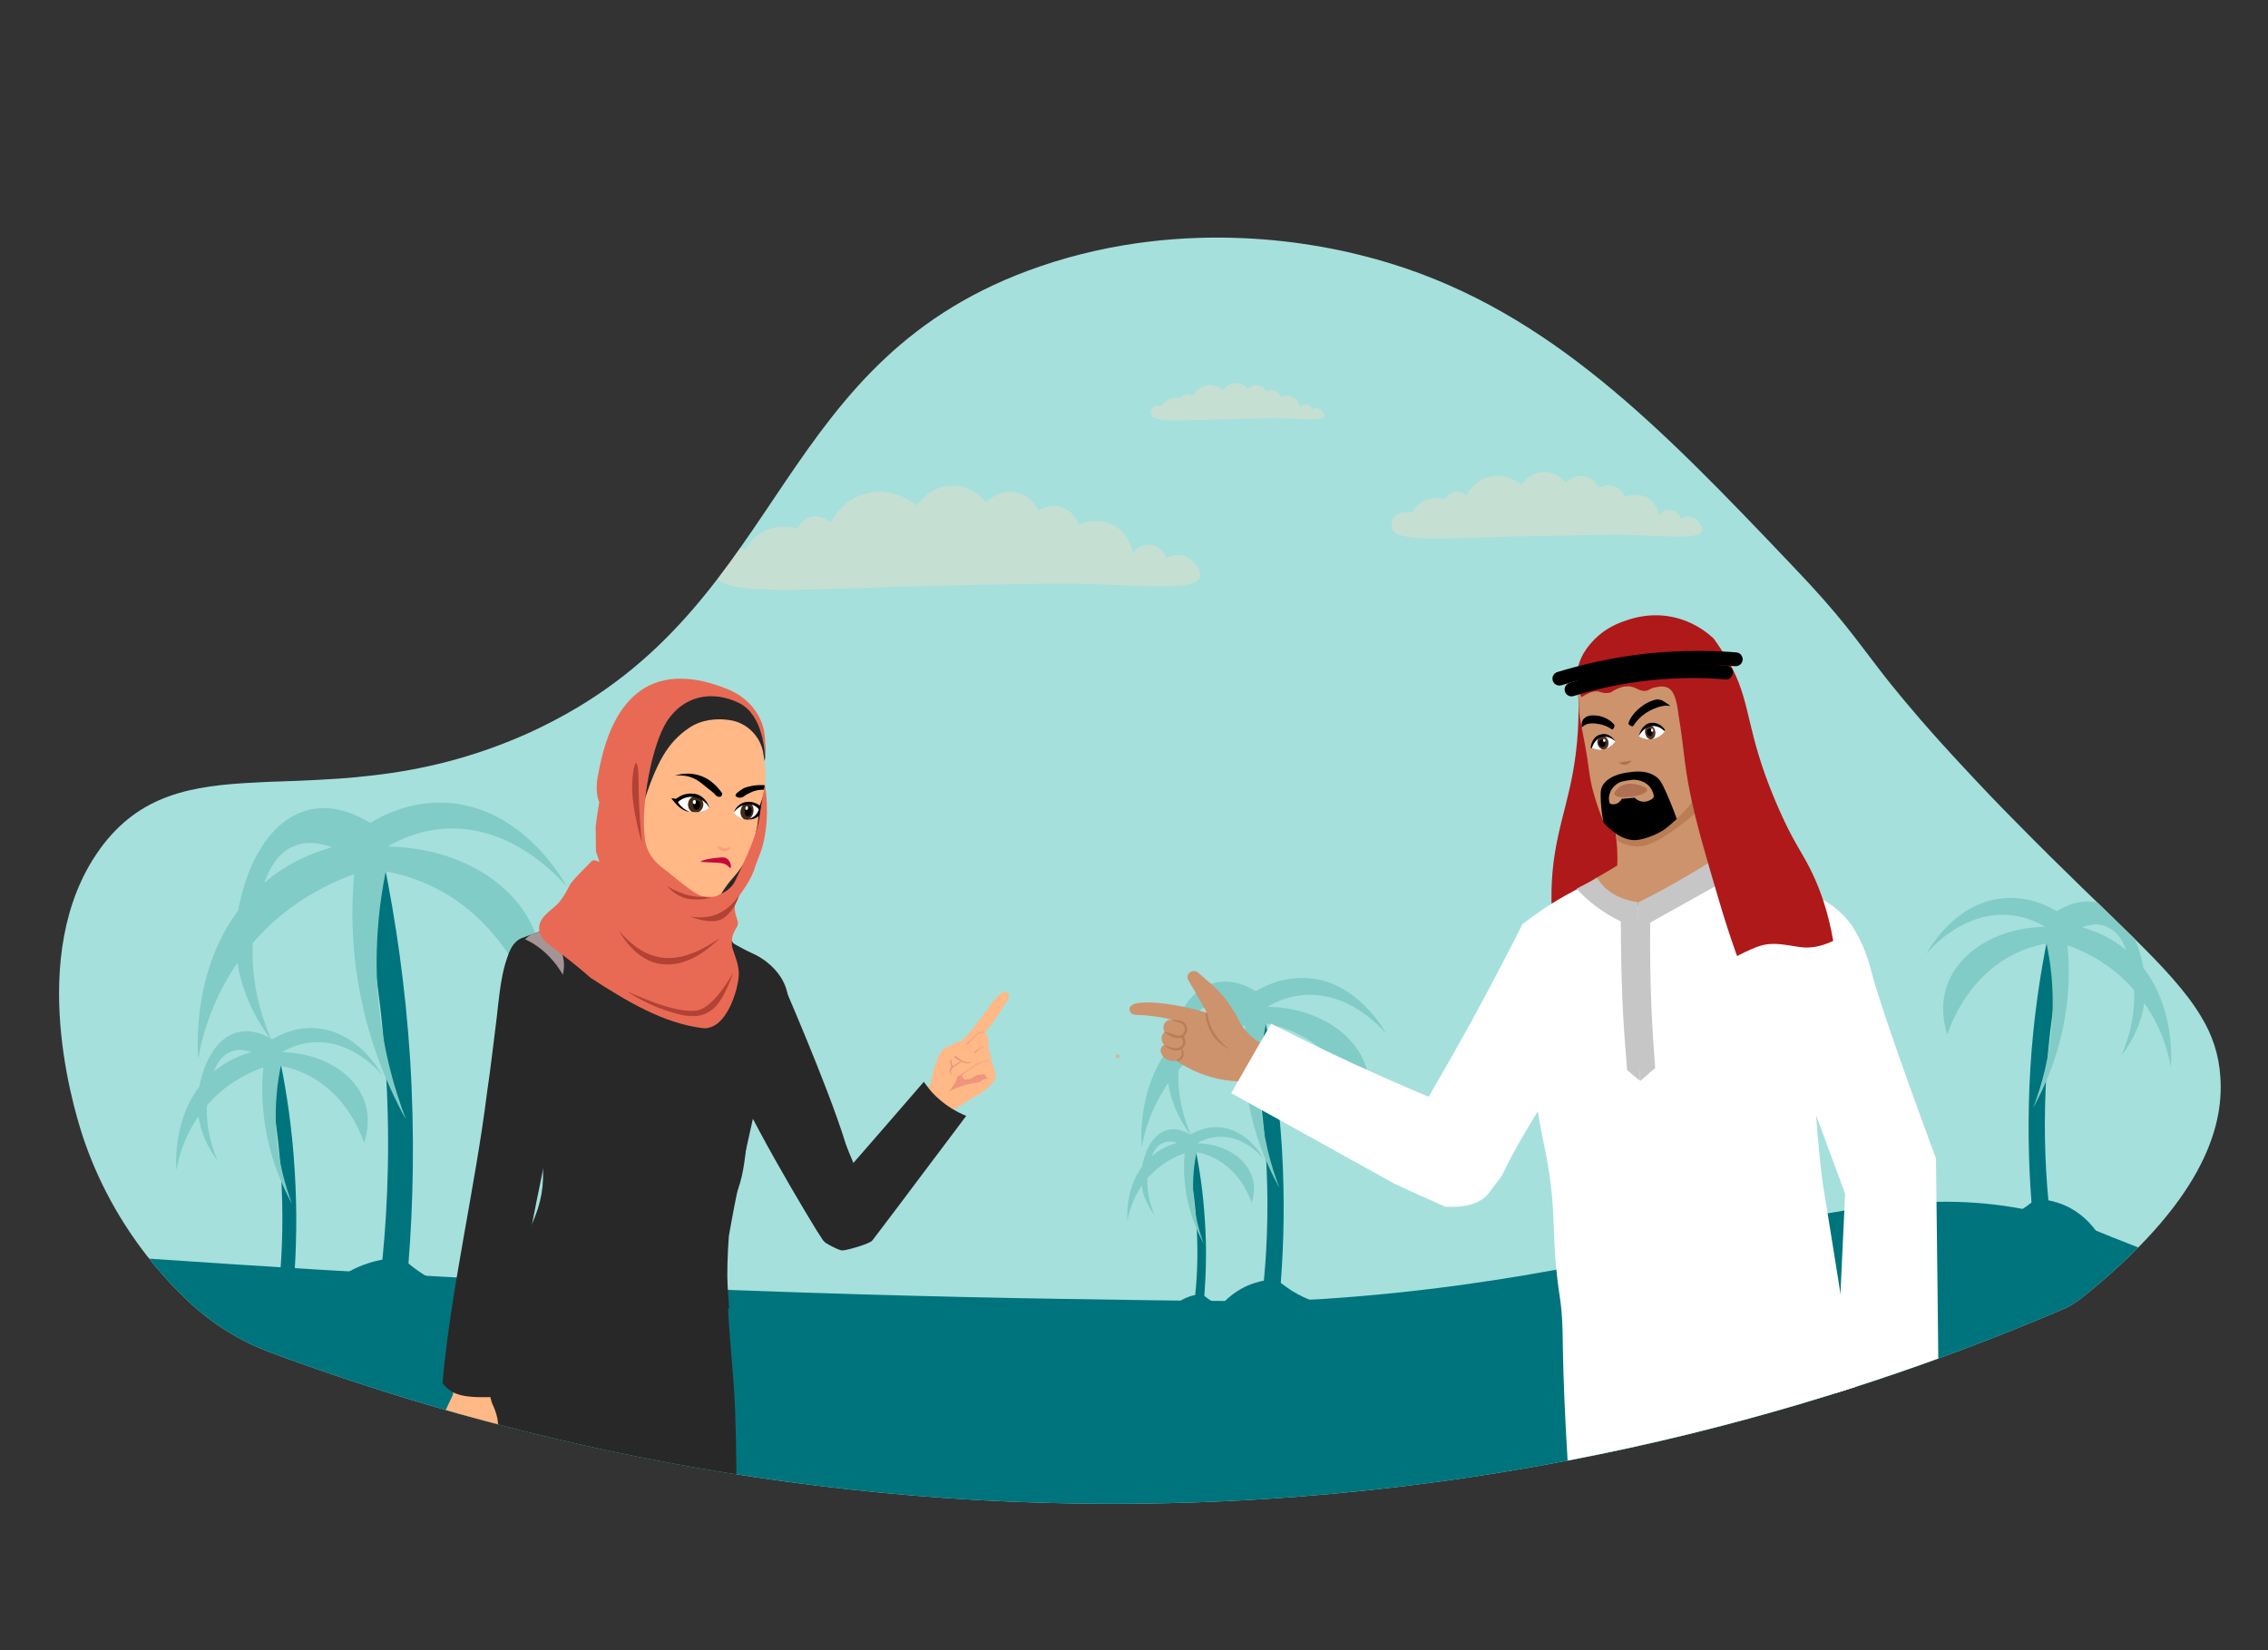 <?xml version="1.0" encoding="utf-8"?>
<!-- Generator: Adobe Illustrator 26.0.1, SVG Export Plug-In . SVG Version: 6.00 Build 0)  -->
<svg version="1.1" id="Layer_1" xmlns="http://www.w3.org/2000/svg" xmlns:xlink="http://www.w3.org/1999/xlink" x="0px" y="0px"
	 viewBox="0 0 819 595.9" style="enable-background:new 0 0 819 595.9;" xml:space="preserve">
<rect x="0" y="0" width="819" height="595.9" fill="#333333" stroke="none"/>
<style type="text/css">
	.st0{clip-path:url(#SVGID_00000020395897348254446220000015582562282923521202_);}
	.st1{clip-path:url(#SVGID_00000036933678005669517250000003935504274440634535_);fill:#A5E0DC;}
	.st2{clip-path:url(#SVGID_00000036933678005669517250000003935504274440634535_);fill:#00747D;}
	.st3{opacity:0.4;clip-path:url(#SVGID_00000036933678005669517250000003935504274440634535_);}
	.st4{fill:#F7DFC6;}
	.st5{clip-path:url(#SVGID_00000036933678005669517250000003935504274440634535_);}
	.st6{fill:#D5B792;}
	.st7{fill:#00747D;}
	.st8{fill:#81CCC6;}
	.st9{opacity:0.6;}
	.st10{fill:#E4887F;}
	.st11{fill:#282828;}
	.st12{opacity:0.6;fill:url(#SVGID_00000050650800186493467200000002204196496655805604_);}
	.st13{fill:#13121C;}
	.st14{fill:#363160;}
	.st15{fill:#21151E;}
	.st16{fill:#6A66BF;}
	.st17{fill:#300B18;}
	.st18{fill:#FFB886;}
	.st19{fill:#C6093A;}
	.st20{fill:#FFFFFF;}
	.st21{clip-path:url(#SVGID_00000005234028776856374370000007620837971535766927_);}
	.st22{fill:#432B16;}
	.st23{clip-path:url(#SVGID_00000082332432983472096580000013799212563023844249_);}
	.st24{opacity:0.6;fill:#F58E6F;}
	.st25{fill:url(#SVGID_00000058567929255799966340000012112563269936072099_);}
	.st26{fill:#E86A54;}
	.st27{fill:#B24234;}
	.st28{fill:#DD7A68;}
	.st29{fill:#EF957D;}
	.st30{fill:none;}
	.st31{fill:url(#SVGID_00000017505690462507567380000014862238898977682081_);}
	.st32{fill:url(#SVGID_00000003787624421448031280000013069468890519559810_);}
	.st33{fill:url(#SVGID_00000155131072392905351440000015547898780062602130_);}
	.st34{fill:url(#SVGID_00000026867411071489886340000001880404522251744901_);}
	.st35{fill:url(#SVGID_00000061456808469114482460000001497743577974751665_);}
	.st36{fill:url(#SVGID_00000065756887762508044280000010529311472975706034_);}
	.st37{fill:#CC936D;}
	.st38{fill:#BA7D54;}
	.st39{fill:#101010;}
	.st40{fill:#C6C6C6;}
	.st41{fill:#AF1919;}
	.st42{fill:#AF7151;}
	.st43{fill:#513328;}
	.st44{fill:none;stroke:#000000;stroke-width:4.985;stroke-linecap:round;stroke-linejoin:round;stroke-miterlimit:10;}
</style>
<g>
	<g>
		<defs>
			<path id="SVGID_1_" d="M751.4,469c-2.1,1.6-4.3,3-6.8,4C677,501.9,562.3,540.7,415.6,543c-138,2.2-248.6-28.8-317.8-54.5
				c-11.1-4.1-21.3-10.5-29.9-18.6c-4.2-4-8.8-8.8-13.2-14.3c-9-11.1-17.9-25.4-24.1-43.1c-2.5-7.2-21.1-63,2.7-101.7
				c0.9-1.4,1.8-2.8,2.8-4.2c14.3-19.7,33-22.9,56.4-24c3-0.2,6.2-0.3,9.4-0.4c3.9-0.1,7.9-0.3,12-0.5c5.6-0.3,11.4-0.6,17.4-1.3
				c17.1-1.7,36-5.5,56.7-14.4c4.5-1.9,8.7-4,12.7-6.1c84.2-44.4,78.9-130.8,174.9-163.7c54-18.5,102.6-7.3,115.5-4.1
				c59.9,14.7,100.7,54.2,146.7,102.3c3.3,3.5,6.6,6.9,10,10.5c17.3,18.1,22,25.5,31.1,37.2c1.2,1.6,2.6,3.3,4,5.1
				c5.9,7.3,13.8,16.7,26.8,30.6c6.5,7,12.6,13.4,18.4,19.2c34.4,35.1,56.2,52.6,66.6,69.9c4.3,7,6.6,14.1,7.1,22.2
				C803.1,407.7,794.8,434.5,751.4,469z"/>
		</defs>
		<clipPath id="SVGID_00000024720742298770958640000004529910763901498559_">
			<use xlink:href="#SVGID_1_"  style="overflow:visible;"/>
		</clipPath>
		<g style="clip-path:url(#SVGID_00000024720742298770958640000004529910763901498559_);">
			<defs>
				<path id="SVGID_00000093866119876050437790000012021225489425733778_" d="M751.4,469c-2.1,1.6-4.3,3-6.8,4
					C677,501.9,562.3,540.7,415.6,543c-138,2.2-248.6-28.8-317.8-54.5c-11.1-4.1-21.3-10.5-29.9-18.6c-4.2-4-8.8-8.8-13.2-14.3
					c-9-11.1-17.9-25.4-24.1-43.1c-2.5-7.2-21.1-63,2.7-101.7c0.9-1.4,1.8-2.8,2.8-4.2c14.3-19.7,33-22.9,56.4-24
					c3-0.2,6.2-0.3,9.4-0.4c3.9-0.1,7.9-0.3,12-0.5c5.6-0.3,11.4-0.6,17.4-1.3c17.1-1.7,36-5.5,56.7-14.4c4.5-1.9,8.7-4,12.7-6.1
					c84.2-44.4,78.9-130.8,174.9-163.7c54-18.5,102.6-7.3,115.5-4.1c59.9,14.7,100.7,54.2,146.7,102.3c3.3,3.5,6.6,6.9,10,10.5
					c17.3,18.1,22,25.5,31.1,37.2c1.2,1.6,2.6,3.3,4,5.1c5.9,7.3,13.8,16.7,26.8,30.6c6.5,7,12.6,13.4,18.4,19.2
					c34.4,35.1,56.2,52.6,66.6,69.9c4.3,7,6.6,14.1,7.1,22.2C803.1,407.7,794.8,434.5,751.4,469z"/>
			</defs>
			<clipPath id="SVGID_00000013185765404083360110000015991531201127287426_">
				<use xlink:href="#SVGID_00000093866119876050437790000012021225489425733778_"  style="overflow:visible;"/>
			</clipPath>
			<path style="clip-path:url(#SVGID_00000013185765404083360110000015991531201127287426_);fill:#A5E0DC;" d="M751.4,469
				c-2.1,1.6-4.3,3-6.8,4C677,501.9,562.3,540.7,415.6,543c-138,2.2-248.6-28.8-317.8-54.5c-11.1-4.1-21.3-10.5-29.9-18.6
				c-4.2-4-8.8-8.8-13.2-14.3c-9-11.1-17.9-25.4-24.1-43.1c-2.5-7.2-21.1-63,2.7-101.7c0.9-1.4,1.8-2.8,2.8-4.2
				c14.3-19.7,33-22.9,56.4-24c3-0.2,6.2-0.3,9.4-0.4c3.9-0.1,7.9-0.3,12-0.5c5.6-0.3,11.4-0.6,17.4-1.3c17.1-1.7,36-5.5,56.7-14.4
				c4.5-1.9,8.7-4,12.7-6.1c84.2-44.4,78.9-130.8,174.9-163.7c54-18.5,102.6-7.3,115.5-4.1c59.9,14.7,100.7,54.2,146.7,102.3
				c3.3,3.5,6.6,6.9,10,10.5c17.3,18.1,22,25.5,31.1,37.2c1.2,1.6,2.6,3.3,4,5.1c5.9,7.3,13.8,16.7,26.8,30.6
				c6.5,7,12.6,13.4,18.4,19.2c34.4,35.1,56.2,52.6,66.6,69.9c4.3,7,6.6,14.1,7.1,22.2C803.1,407.7,794.8,434.5,751.4,469z"/>
			<path style="clip-path:url(#SVGID_00000013185765404083360110000015991531201127287426_);fill:#00747D;" d="M-7.1,450.1
				c172.1,13.3,302.5,17.6,390.2,19c51.1,0.8,76.6,1.2,95.2,0c142.3-9.5,203-56.2,280.7-23.8c19.6,8.2,54.8,18.5,58.7,41.2
				c8.2,48.1-128,108.1-163.4,123.7c-94.1,41.5-429.2,189.1-586.8,28.5C43,614,0.8,559.2-7.1,450.1z"/>
			<g style="opacity:0.4;clip-path:url(#SVGID_00000013185765404083360110000015991531201127287426_);">
				<path class="st4" d="M258,207.4c-0.5-1.5-0.4-4.7,1.4-6.9c2.9-3.4,8.9-2.4,9.9-2.2c0.8-1.4,2.6-4.3,6.2-6.2
					c5.7-3.1,11.4-1.5,12.5-1.2c0.2-0.4,1.5-3.3,4.8-4.2c4-1,6.9,1.9,7.1,2c0.5-1,4.4-8.6,13.4-10.6c9.8-2.3,17.1,3.9,17.8,4.5
					c0.3-0.5,4.4-6.9,12.4-7.2c7.7-0.3,12.2,5.5,12.6,6c0.4-0.4,4.2-4.4,9.9-3.7c6.2,0.8,8.9,6.3,9.1,6.6c0.5-0.3,3.9-2.5,8.1-1.2
					c4.7,1.5,6.2,5.9,6.3,6.3c0.3-0.1,7.9-3.3,14.2,1.3c4.4,3.3,5.3,8.2,5.4,9.2c1.6-2.4,4.5-3.7,7.2-3c2.3,0.5,4.2,2.4,4.8,4.7
					c1.2-0.7,3.2-1.5,5.5-1.1c4.1,0.8,7.4,5.5,6.7,8c-1.3,4.8-18.6,3.1-40.2,2.4c-10.8-0.4-30.1,0.1-68.7,1
					C286.3,213,260.3,215.1,258,207.4z"/>
			</g>
			<g style="opacity:0.4;clip-path:url(#SVGID_00000013185765404083360110000015991531201127287426_);">
				<path class="st4" d="M502.7,190.9c-0.3-1-0.3-3,0.9-4.4c1.9-2.2,5.7-1.5,6.3-1.4c0.5-0.9,1.7-2.7,4-4c3.6-2,7.3-1,8-0.7
					c0.1-0.2,1-2.1,3.1-2.7c2.5-0.7,4.4,1.2,4.5,1.3c0.3-0.7,2.8-5.5,8.5-6.8c6.2-1.5,10.9,2.5,11.4,2.9c0.2-0.3,2.8-4.4,7.9-4.6
					c4.9-0.2,7.8,3.5,8.1,3.8c0.2-0.3,2.7-2.8,6.3-2.3c4,0.5,5.7,4,5.8,4.2c0.3-0.2,2.5-1.6,5.2-0.7c3,0.9,3.9,3.8,4,4
					c0.2-0.1,5-2.1,9,0.8c2.8,2.1,3.4,5.2,3.5,5.9c1-1.6,2.8-2.3,4.6-1.9c1.5,0.3,2.7,1.5,3.1,3c0.8-0.4,2.1-1,3.5-0.7
					c2.6,0.5,4.7,3.5,4.3,5.1c-0.9,3.1-11.9,2-25.7,1.5c-6.9-0.2-19.2,0.1-43.8,0.6C520.7,194.5,504.2,195.8,502.7,190.9z"/>
			</g>
			<g style="opacity:0.4;clip-path:url(#SVGID_00000013185765404083360110000015991531201127287426_);">
				<path class="st4" d="M415.7,149.8c-0.2-0.5-0.1-1.7,0.5-2.5c1-1.2,3.2-0.9,3.5-0.8c0.3-0.5,0.9-1.5,2.2-2.2
					c2-1.1,4.1-0.5,4.5-0.4c0.1-0.1,0.5-1.2,1.7-1.5c1.4-0.4,2.5,0.7,2.5,0.7c0.2-0.4,1.6-3,4.8-3.8c3.5-0.8,6.1,1.4,6.3,1.6
					c0.1-0.2,1.6-2.5,4.4-2.6c2.7-0.1,4.4,1.9,4.5,2.1c0.1-0.1,1.5-1.5,3.5-1.3c2.2,0.3,3.2,2.2,3.2,2.4c0.2-0.1,1.4-0.9,2.9-0.4
					c1.7,0.5,2.2,2.1,2.3,2.3c0.1-0.1,2.8-1.2,5.1,0.5c1.6,1.2,1.9,2.9,1.9,3.3c0.6-0.9,1.6-1.3,2.6-1.1c0.8,0.2,1.5,0.8,1.7,1.7
					c0.4-0.2,1.1-0.5,2-0.4c1.5,0.3,2.6,2,2.4,2.9c-0.5,1.7-6.6,1.1-14.3,0.8c-3.9-0.1-10.7,0-24.5,0.4
					C425.8,151.8,416.6,152.5,415.7,149.8z"/>
			</g>
			<g style="clip-path:url(#SVGID_00000013185765404083360110000015991531201127287426_);">
				<path class="st6" d="M404.3,381.5c0-0.4-0.3-0.7-0.7-0.7c-0.4,0-0.7,0.3-0.7,0.7c0,0.4,0.3,0.7,0.7,0.7
					C404,382.2,404.3,381.9,404.3,381.5z"/>
			</g>
			<g style="clip-path:url(#SVGID_00000013185765404083360110000015991531201127287426_);">
				<g>
					<path class="st7" d="M95.8,385.1c2.5,10.7,4.6,23.4,5.6,37.8c1,15.1,0.6,28.6-0.5,40c-1.8,0.3-4.2,1-6.8,2.4
						c-4.4,2.4-6.9,5.7-8.1,7.6c2.3-1.1,5.7-2.4,9.8-2.2c2.8,0.1,2.5,0.8,5.6,0.9c5.5,0.3,8.8-1.7,12.1-0.7c0.2,0.1,1.3,0.4,2.6,0.3
						c0.2,0,2.5-0.1,2.6-0.6c0.1-0.8-4.3-1.4-9.3-4.6c-1.4-0.9-2.5-1.8-3.3-2.4c0.9-12,1.3-25.8,0.3-41.1
						c-0.9-14.9-2.9-28.2-5.3-39.8C99.4,383.6,97.6,384.4,95.8,385.1z"/>
					<path class="st8" d="M90.7,380c-3.9,1.1-8.8,3.1-13.6,7.1c-14.7,12.4-13.6,32.6-13.4,35.5c0.8-4.5,3.4-15.9,13.2-25.7
						c6.7-6.8,14-9.9,18.2-11.4c-0.5,4.8-0.6,10.5,0.1,16.8c1.5,14.3,6.4,25.4,10.3,32.6c-2.4-6.4-5.2-15.7-5.8-27.3
						c-0.5-9.1,0.5-16.8,1.7-22.6c3,0.5,6.3,1.5,9.8,3.3c13.5,6.8,18.7,20,20.3,24.4c1.1-3.5,2.1-8.6,0.4-14.1
						c-3.3-10.7-15.3-18.3-30-18.6c2.5-1.5,6.1-3.1,10.6-3.5c14.1-1.4,24.2,10.2,25.4,11.7c-0.5-0.9-8.8-16.3-24.6-16.9
						c-6.9-0.3-12.3,2.4-15,4.1c-2.5-1.6-7-3.7-11.9-2.7c-10.1,2-14.7,15.9-15,25c-0.4,10.6,4.9,18.5,7.2,21.5
						c-2.5-5.8-5.1-14.6-3.3-24.6c0.8-4.6,2.3-12.5,8-14.7C86.1,378.6,88.9,379.3,90.7,380z"/>
				</g>
				<g>
					<path class="st7" d="M129,315.3c4.4,19.2,8.3,42,10.1,67.8c1.9,27.2,1,51.4-1,71.8c-3.2,0.6-7.5,1.8-12.2,4.4
						c-7.8,4.3-12.4,10.2-14.6,13.6c4-2,10.2-4.3,17.5-4c5.1,0.2,4.5,1.4,10.1,1.7c9.9,0.5,15.8-3,21.7-1.3c0.4,0.1,2.2,0.7,4.7,0.6
						c0.4,0,4.5-0.1,4.7-1.1c0.2-1.4-7.7-2.6-16.7-8.3c-2.6-1.6-4.6-3.2-5.8-4.2c1.7-21.4,2.3-46.2,0.6-73.7
						c-1.7-26.7-5.3-50.7-9.5-71.3C135.3,312.6,132.2,314,129,315.3z"/>
					<path class="st8" d="M119.9,306c-6.9,1.9-15.9,5.5-24.3,12.7c-26.4,22.2-24.4,58.5-24,63.6c1.4-8.1,6.2-28.5,23.7-46.1
						c12.1-12.1,25.1-17.8,32.6-20.5c-0.8,8.7-1,18.9,0.2,30.2c2.7,25.6,11.4,45.6,18.5,58.4c-4.4-11.5-9.3-28.3-10.4-49
						c-0.8-16.3,1-30.2,3.1-40.6c5.3,1,11.4,2.7,17.7,5.9c24.2,12.1,33.6,35.9,36.4,43.8c2-6.2,3.7-15.5,0.6-25.3
						c-5.9-19.1-27.5-32.9-53.9-33.4c4.5-2.7,11-5.5,19-6.3c25.4-2.5,43.4,18.3,45.6,20.9c-0.8-1.6-15.8-29.2-44.1-30.4
						c-12.5-0.5-22.1,4.4-26.9,7.3c-4.6-2.8-12.6-6.7-21.4-4.9C94,296.1,85.8,321,85.1,337.2c-0.7,19,8.8,33.1,13,38.6
						c-4.5-10.3-9.1-26.2-5.8-44.1c1.5-8.3,4.1-22.5,14.3-26.3C111.6,303.5,116.6,304.8,119.9,306z"/>
				</g>
			</g>
			<g style="clip-path:url(#SVGID_00000013185765404083360110000015991531201127287426_);">
				<g>
					<path class="st7" d="M428.3,416.2c1.6,7.1,3.1,15.5,3.7,25c0.7,10,0.4,19-0.4,26.5c-1.2,0.2-2.8,0.7-4.5,1.6
						c-2.9,1.6-4.6,3.8-5.4,5c1.5-0.8,3.7-1.6,6.5-1.5c1.9,0.1,1.7,0.5,3.7,0.6c3.7,0.2,5.8-1.1,8-0.5c0.1,0,0.8,0.2,1.7,0.2
						c0.1,0,1.7,0,1.7-0.4c0.1-0.5-2.8-1-6.2-3.1c-1-0.6-1.7-1.2-2.2-1.6c0.6-7.9,0.9-17.1,0.2-27.2c-0.6-9.9-1.9-18.7-3.5-26.3
						C430.7,415.2,429.5,415.7,428.3,416.2z"/>
					<path class="st8" d="M425,412.8c-2.6,0.7-5.9,2-9,4.7c-9.7,8.2-9,21.6-8.9,23.5c0.5-3,2.3-10.5,8.7-17c4.5-4.5,9.2-6.6,12-7.5
						c-0.3,3.2-0.4,7,0.1,11.1c1,9.5,4.2,16.8,6.8,21.6c-1.6-4.2-3.4-10.4-3.8-18.1c-0.3-6,0.4-11.1,1.2-15c2,0.4,4.2,1,6.5,2.2
						c8.9,4.5,12.4,13.2,13.4,16.2c0.7-2.3,1.4-5.7,0.2-9.3c-2.2-7.1-10.1-12.1-19.9-12.3c1.7-1,4-2,7-2.3c9.4-0.9,16,6.7,16.8,7.7
						c-0.3-0.6-5.8-10.8-16.3-11.2c-4.6-0.2-8.2,1.6-9.9,2.7c-1.7-1-4.7-2.5-7.9-1.8c-6.7,1.4-9.7,10.5-9.9,16.5
						c-0.3,7,3.2,12.2,4.8,14.3c-1.6-3.8-3.4-9.7-2.2-16.3c0.6-3.1,1.5-8.3,5.3-9.7C421.9,411.9,423.8,412.3,425,412.8z"/>
				</g>
				<g>
					<path class="st7" d="M450.3,370c2.9,12.7,5.5,27.9,6.7,44.9c1.2,18,0.7,34.1-0.6,47.6c-2.1,0.4-5,1.2-8.1,2.9
						c-5.2,2.9-8.2,6.8-9.7,9c2.7-1.3,6.7-2.9,11.6-2.7c3.4,0.1,3,0.9,6.7,1.1c6.6,0.3,10.5-2,14.4-0.9c0.3,0.1,1.5,0.4,3.1,0.4
						c0.3,0,3-0.1,3.1-0.7c0.2-0.9-5.1-1.7-11.1-5.5c-1.7-1.1-3-2.1-3.9-2.8c1.1-14.2,1.5-30.6,0.4-48.8
						c-1.1-17.7-3.5-33.6-6.3-47.3C454.5,368.2,452.4,369.1,450.3,370z"/>
					<path class="st8" d="M444.3,363.8c-4.6,1.3-10.5,3.7-16.1,8.4c-17.5,14.7-16.2,38.8-15.9,42.1c0.9-5.3,4.1-18.8,15.7-30.5
						c8-8,16.6-11.8,21.6-13.5c-0.5,5.7-0.7,12.5,0.1,20c1.8,17,7.6,30.2,12.3,38.7c-2.9-7.6-6.2-18.7-6.9-32.5
						c-0.6-10.8,0.6-20,2.1-26.9c3.5,0.7,7.5,1.8,11.7,3.9c16,8,22.3,23.7,24.1,29c1.3-4.1,2.4-10.3,0.4-16.8
						c-3.9-12.7-18.2-21.8-35.7-22.1c3-1.8,7.3-3.7,12.6-4.2c16.8-1.6,28.7,12.1,30.2,13.9c-0.5-1-10.5-19.4-29.2-20.1
						c-8.3-0.3-14.7,2.9-17.8,4.8c-3-1.9-8.4-4.4-14.2-3.2c-12,2.4-17.4,18.9-17.8,29.7c-0.5,12.6,5.8,21.9,8.6,25.6
						c-2.9-6.8-6-17.3-3.9-29.2c1-5.5,2.7-14.9,9.5-17.4C438.8,362.2,442.1,363,444.3,363.8z"/>
				</g>
			</g>
			<g style="clip-path:url(#SVGID_00000013185765404083360110000015991531201127287426_);">
				<g>
					<path class="st7" d="M745.8,341c-2.9,12.7-5.5,27.9-6.7,44.9c-1.2,18-0.7,34.1,0.6,47.6c2.1,0.4,5,1.2,8.1,2.9
						c5.2,2.9,8.2,6.8,9.7,9c-2.7-1.3-6.7-2.9-11.6-2.7c-3.4,0.1-3,0.9-6.7,1.1c-6.6,0.3-10.5-2-14.4-0.9c-0.3,0.1-1.5,0.4-3.1,0.4
						c-0.3,0-3-0.1-3.1-0.7c-0.2-0.9,5.1-1.7,11.1-5.5c1.7-1.1,3-2.1,3.9-2.8c-1.1-14.2-1.5-30.6-0.4-48.8
						c1.1-17.7,3.5-33.6,6.3-47.3C741.6,339.3,743.7,340.1,745.8,341z"/>
					<path class="st8" d="M751.9,334.9c4.6,1.3,10.5,3.7,16.1,8.4c17.5,14.7,16.2,38.8,15.9,42.1c-0.9-5.3-4.1-18.8-15.7-30.5
						c-8-8-16.6-11.8-21.6-13.5c0.5,5.7,0.7,12.5-0.1,20c-1.8,17-7.6,30.2-12.3,38.7c2.9-7.6,6.2-18.7,6.9-32.5
						c0.6-10.8-0.6-20-2.1-26.9c-3.5,0.7-7.5,1.8-11.7,3.9c-16,8-22.3,23.7-24.1,29c-1.3-4.1-2.4-10.3-0.4-16.8
						c3.9-12.7,18.2-21.8,35.7-22.1c-3-1.8-7.3-3.7-12.6-4.2c-16.8-1.6-28.7,12.1-30.2,13.9c0.5-1,10.5-19.4,29.2-20.1
						c8.3-0.3,14.7,2.9,17.8,4.8c3-1.9,8.4-4.4,14.2-3.2c12,2.4,17.4,18.9,17.8,29.7c0.5,12.6-5.8,21.9-8.6,25.6
						c2.9-6.8,6-17.3,3.9-29.2c-1-5.5-2.7-14.9-9.5-17.4C757.4,333.2,754,334.1,751.9,334.9z"/>
				</g>
			</g>
		</g>
		<g style="clip-path:url(#SVGID_00000024720742298770958640000004529910763901498559_);">
			<g>
				<g>
					<g>
						<g class="st9">
							<path class="st10" d="M244,349.5c0.2,0,0.3,0,0.5-0.1c0.2-0.2,0.2-0.6,0-0.8c-2.1-2.3-3.6-2.3-5.9-2.3c-3,0-7.4,0.1-17.4-5
								c-0.3-0.1-0.6,0-0.8,0.2c-0.1,0.3,0,0.6,0.2,0.8c10.2,5.2,14.8,5.2,17.9,5.1c2.2,0,3.2,0,5,1.9
								C243.7,349.4,243.9,349.5,244,349.5z"/>
						</g>
						<g class="st9">
							<path class="st10" d="M256.2,350.7c2.1,0.3,4.9-0.1,9.3-1.9c0.3-0.1,0.4-0.5,0.3-0.8c-0.1-0.3-0.5-0.4-0.8-0.3
								c-7.1,3.1-9.8,1.8-11.9,0.8c-1.5-0.7-3-1.4-5.5,0c-0.3,0.2-0.4,0.5-0.2,0.8c0.2,0.3,0.5,0.4,0.8,0.2c2-1.1,2.9-0.7,4.4,0
								C253.6,350,254.7,350.5,256.2,350.7z"/>
						</g>
						<path class="st11" d="M201.7,428.5c-0.2,4.9-1.8,9.9-5,13.2c-0.5,0.5-1,1-1.5,1.6c-0.1,0.1-0.3,0.3-0.4,0.4
							c-0.4,0.4-0.8,0.8-1.2,1.3c-0.3,0.3-0.5,0.6-0.8,0.8c-0.1,0.1-0.3,0.3-0.4,0.4c-0.4,0.4-0.8,0.8-1.1,1.2
							c-0.6,0.6-1.1,1.2-1.6,1.7c-0.2,0.2-0.3,0.3-0.5,0.5c-0.1,0.1-0.2,0.2-0.3,0.3c0,0-0.1,0.1-0.1,0.1c-0.1,0.1-0.2,0.2-0.3,0.3
							c-0.3,0.3-0.5,0.6-0.7,0.8c-0.1,0.1-0.1,0.1-0.2,0.2c-0.2,0.3-0.4,0.4-0.4,0.4c0.5,0.6,1,1.1,1.6,1.6c0.2,0.2,0.4,0.4,0.6,0.6
							c0.5,0.6,1.1,1.1,1.6,1.6c0.3,0.3,0.5,0.5,0.8,0.8c1.4,1.4,2.8,2.7,4.2,4c0.2,0.2,0.4,0.3,0.6,0.5c0.2,0.2,0.4,0.4,0.6,0.5
							c0.3,0.2,0.6,0.5,0.9,0.7c0.5,0.5,1.1,0.9,1.6,1.4c0.1,0.1,0.3,0.2,0.4,0.3c0.2,0.2,0.4,0.3,0.6,0.5c0.2,0.2,0.5,0.4,0.8,0.6
							c0,0,0.1,0.1,0.1,0.1l0,0c11.4,9.1,22.3,13.9,32.4,15.2c7.4,1,15.1-1.2,20.7-3.4c5.2-2.1,8.6-4.2,8.6-4.2
							c-0.3-4.6-0.7-12.3-1.9-20.8c-1.1-8.5,2.9-16.2,5.1-22.2c2.2-6,2.7-12.8,3.6-21.4c2.2-20.8,5-25.1,7.8-28.6
							c0.8-1,1.6-2,2.4-3.2c1.3-2,2.6-4.9,3.8-10.1c0.2-0.8,0.3-1.5,0.4-2.3c0-0.3,0.1-0.5,0.1-0.8l0-0.1
							c0.7-9.1-6.6-15.8-12.5-18.5c-2.5-1.1-4.6-2.3-6.6-3.4c-0.8-0.5-1.7-1-2.5-1.5c-3.1-1.9-6.2-4.1-8.3-6.1
							c-0.6-0.6-1.1-1.2-1.5-1.7c-0.7-0.9-1-1.6-0.9-2.3c0.4-3.1,2.5-19.4,2.5-19.4l-26-10.7c0,0-1.1,14.7-4.6,19.9
							c-3.5,5.2-4.8,6.4-12.5,10c-5.2,2.4-10.4,4.8-13.2,6c-0.8,0.3-1.6,0.5-2.3,0.7c-1.7,0.5-6.8,2.4-7.8,2.8
							c-13.7,5.7-0.3,52.5,2.3,58c3.7,7.7,10.4,22.3,10.8,28.1c0,0.4,0.1,0.8,0.1,1.2C201.8,427,201.8,427.8,201.7,428.5z"/>
						
							<linearGradient id="SVGID_00000067215783725474751020000001308958910007536046_" gradientUnits="userSpaceOnUse" x1="12306.361" y1="290.704" x2="12229.562" y2="632.456" gradientTransform="matrix(-0.992 -0.127 -0.127 0.992 12430.185 1585.275)">
							<stop  offset="0" style="stop-color:#FFEADB"/>
							<stop  offset="0.994" style="stop-color:#B060F4"/>
						</linearGradient>
						<path style="opacity:0.6;fill:url(#SVGID_00000067215783725474751020000001308958910007536046_);" d="M201.7,428.5
							c-0.2,4.9-1.8,9.9-5,13.2c-0.5,0.5-1,1-1.5,1.6c-0.1,0.1-0.3,0.3-0.4,0.4c-0.4,0.4-0.8,0.8-1.2,1.3c-0.3,0.3-0.5,0.6-0.8,0.8
							c-0.1,0.1-0.3,0.3-0.4,0.4c-0.4,0.4-0.8,0.8-1.1,1.2c0,0,0,0,0,0c-0.6,0.6-1.1,1.2-1.5,1.7c-0.2,0.2-0.3,0.3-0.5,0.5
							c-0.1,0.1-0.2,0.2-0.3,0.3c0,0-0.1,0.1-0.1,0.1c-0.1,0.1-0.2,0.2-0.3,0.3c-0.3,0.3-0.5,0.6-0.7,0.8c-0.1,0.1-0.1,0.1-0.2,0.2
							c-0.2,0.3-0.4,0.4-0.4,0.4c0.5,0.6,1.1,1.1,1.6,1.7c0.2,0.2,0.4,0.4,0.6,0.6c0.5,0.6,1.1,1.1,1.6,1.6c0.3,0.3,0.5,0.5,0.8,0.8
							c1.4,1.4,2.8,2.7,4.2,4c0.2,0.2,0.4,0.3,0.6,0.5c0.2,0.2,0.4,0.4,0.6,0.5c0.3,0.2,0.6,0.5,0.8,0.7c0.5,0.5,1.1,0.9,1.6,1.4
							c0.1,0.1,0.3,0.2,0.4,0.3c0.2,0.2,0.4,0.3,0.6,0.5c0.3,0.2,0.5,0.4,0.8,0.6c0,0,0.1,0.1,0.1,0.1l0,0l1.3,0.1
							c-7.1-6-6.7-10.2-6.7-10.2s5.9-2.4,10-15.2c4.1-12.8-0.9-26-3-38.9c-1.9-11.3-5.1-27.5,0.1-49.1c1.1-4.5-0.3-9.2-3.6-12.4
							l-3.1-3c-0.1-0.1-0.2-0.1-0.3-0.2c-1.7,0.5-3,0.9-4.1,1.3c-13.7,5.7-4.1,54-1.5,59.5c3.7,7.7,10.4,22.3,10.8,28.2
							c0,0.4,0.1,0.8,0.1,1.2C201.8,427,201.8,427.8,201.7,428.5z"/>
					</g>
					<g>
						<path class="st13" d="M164,718.1l-2.7-4.3c2.8-0.7,11.8,0.1,19.3,2.5L164,718.1z"/>
						<polygon class="st13" points="191.8,712.4 199.4,714.5 192.8,715.5 						"/>
						<g>
							<path class="st14" d="M184.4,747.8c0.6,1.7,6.5,4.4,6.5,4.4l5.4-1.8c1.1,1.9,0.9,3.8,1,4.4c0.2,1.9,1.6,5.6,3.1,6.5
								c2.6,1.4,4.9,2.3,7.2,2.8c3.1,0.8,6.1,0.9,9.4,1.1c5.7,0.2,7.4-2.2,7.4-2.2s0.5-3.8,0.6-4.3c0-0.2-0.1-0.3-0.2-0.5
								c-0.2-0.3-0.6-0.5-0.6-0.5s0.4-1.6-0.1-3c-0.9-2.5-5.5-4.6-6.3-5.3c-3-2.2-6.4-6.5-7.6-10.2c-1.3-3.7-1.8-10.3-1.8-11.1
								c0.2-3.5,1.2-10.8,0.8-11.1c-0.4-0.3-5.3-1.2-7-1.5c-1.7-0.3-2.6,0.8-2.7,0.8c0,0,0,0,0,0l-3.9-1.2l-2.4-0.7L193,713
								l-1.2-0.6l-1.5,10c0,0-1.7,2.7-2.9,5c-1.1,2.3-1.2,6.2-1.2,6.2s0,0,0,0c0,0-0.2,0.1-0.4,0.2c-0.1,0.1-0.2,0.2-0.3,0.4
								c0,0.1,0,0.3-0.1,0.4c0,0,0,0,0,0C184.8,738.9,184.2,747.4,184.4,747.8z"/>
							<path class="st15" d="M192.1,733.6c1.4,1.6,3.3,1.8,3.7-0.1c0.4-1.9,2.1-14.5,3.6-17.3l0,0c0,0,0,0,0,0l-6.3-1.9
								c0,0-1.5,10.8-2,13.9C190.6,731.2,190.6,732,192.1,733.6z"/>
							<path d="M184.4,747.8c0.6,1.7,6.5,4.4,6.5,4.4l5.4-1.8c1.1,1.9,0.9,3.8,1,4.4c0.2,1.9,1.6,5.6,3.1,6.5
								c6.1,3.3,10.8,3.7,16.6,3.9c5.7,0.2,7.4-2.2,7.4-2.2s0.5-3.8,0.6-4.3c0-0.2-0.1-0.3-0.2-0.5c-0.5,0.6-1.5,1.1-3.2,1.4
								c-5.4,0.8-12.6-0.3-16.5-1.4c-3.9-1.1-5.3-2.1-6.7-7.2c-1.4-5.2-4.1-8.2-8.3-11.7c-3.7-3.1-4.2-4-4.3-5.2
								c-0.1,0.1-0.2,0.2-0.3,0.4c0,0.1,0,0.3-0.1,0.4c0,0,0,0,0,0C184.8,738.9,184.2,747.4,184.4,747.8z"/>
							<path class="st16" d="M185.4,734.7C185.4,734.7,185.4,734.7,185.4,734.7c0.1,1,0.6,1.5,2.6,3.4c2,1.9,5.6,4.6,7.8,7.9
								c2.2,3.4,2.5,7.1,3.3,8.4c1.2,1.9,2.4,3.2,5.9,4c3.5,0.8,9.6,1.9,14.6,1.5c5-0.4,5.3-1.4,5.3-1.4c0.1-0.5-0.7-1-0.7-1
								s0,0.7-0.2,0.9c-0.7,0.6-3.9,1.2-7.7,0.9c-7.1-0.6-13.3-2-15.3-3.8c-2-1.9-2-5.8-3.9-9.4c-1.9-3.6-8.1-8.6-9.8-10.3
								c-1.7-1.6-1.1-2.3-1-2.3c0,0-0.6,0.2-0.7,0.6C185.5,734.4,185.5,734.5,185.4,734.7z"/>
						</g>
						<g>
							<path class="st14" d="M157.6,737.3c0,0,0.3,10.3,0.5,12.3c0.2,2,2,3.7,2.2,3.8c0,0,0,0,0,0l2.7,0.3c0,0,0.8,1.7,1.1,4.4
								c0.6,5.8,4.6,8.4,10.6,9.6c0.9,0.2,1.8,0.3,2.8,0.4c11.1,1.3,13.4-1.9,13.4-1.9s1.3-3.8,1.3-4.4c0-0.1,0-0.1,0-0.2
								c0-0.2-0.1-0.3-0.2-0.5c-0.2-0.3-0.4-0.6-0.4-0.6s0.2-0.7,0.5-1.8c1.1-3.9-4.2-8.3-5.5-9.9c-10.4-12-7.6-20.2-6.1-32.7
								c-3.6-1.3-9.2-0.7-11.5-1c-2.3-0.4-3.3,0.1-3.3,0.1c-0.2,0-0.4-0.1-0.6-0.1c-1.4-0.3-2.1-0.7-2.6-1.3
								c-0.5-0.6-1.3,0.1-1.3-0.2c0,0.4,0,3-0.3,6.4c-0.4,4.2-0.2,5.6-1.8,9.2c-1.5,3.5-1.1,7.3-1.1,7.3l-0.2,0.3L157.6,737.3z"/>
							<path d="M160.7,734.1c0.5,1.4,1.4,4,2.9,2.4c1.6-1.6,1.2-5.2,1.3-8.4c0.1-3.2,0.8-12.8,0.8-12.8c-1.7-0.3-2.7-0.7-3.2-1.4
								c-0.3,3-1,11.6-1.5,14.3C160.4,731.9,160.3,732.7,160.7,734.1z"/>
							<path d="M157.6,737.3c0,0-0.7,10.2-0.5,12.2c0.2,2,3,3.8,3.2,3.9c0,0,0,0,0,0l2.7,0.3c0,0,0.8,1.7,1.1,4.4
								c0.6,5.8,4.6,8.4,10.6,9.6c0.9,0.2,1.8,0.3,2.8,0.4c11.1,1.3,13.4-1.9,13.4-1.9s1.3-3.8,1.3-4.4c0-0.1,0-0.1,0-0.2
								c0-0.2-0.1-0.3-0.2-0.5c-1,1.1-2.2,1.9-6.1,2.2c0,0-0.1,0-0.1,0c-4.4,0.3-9.9,0-15.1-1.9c-3.1-1.2-4.6-3.2-5.3-5.7
								c-0.7-2.6-3-10-5.8-15.4c-0.7-1.4-1.4-2.4-1.9-3.2L157.6,737.3z"/>
							<path class="st16" d="M157.6,737.3c0,0,0.9,1.2,2.5,4.5c1.6,3.3,4.1,9.8,4.7,12.5c0.6,2.7,1.5,5.4,3.8,6.6
								c4.3,2.3,11.3,3.1,15,3c7.5-0.2,8.7-2.3,8.7-2.3l0,0c-0.1-0.5-0.6-1.1-0.6-1.1c-0.3,1.1-0.4,1-1,1.3
								c-2.5,1.2-7.7,1.4-13.6,0.7c-5.9-0.8-10.4-2.3-11.5-6.8c-1.1-4.5-2.8-9-4-11.7c-1.2-2.8-3.7-7.3-3.7-7.3L157.6,737.3z"/>
						</g>
					</g>
					<g>
						<path class="st11" d="M135,716.4c1.5,2.5,7.8,6,14.4,7.6c2,0.5,4.1,0.8,6,0.8c0.5,1.1,1.9,2.2,4.2,3.3
							c16.6,8.2,75.5,16.2,86.4,8.8c6.3-31,11.2-62.3,14.5-93.8c3.1-29.4,4.9-58.9,5.3-88.5c0.2-14.8,0.2-29.5-0.3-44.3
							c-0.5-14.3-2.4-28.4-2.8-42.7c-0.2-7.7,0-14.8,0.5-21.2c2.5-14.4,5.6-28.7,8.8-42.9c4.2-18.4,4.4-38.2-3.5-55.7
							c-1.4-3.1-3.1-6.2-4.9-9.1l-4.7-2.3l-49.8-8c0,0-4,1.8-4,1.8c5.7,9.9,6.9,21.6,3.9,32.5c-1,3.7-11.7,28.7-17.5,26
							c-3.7-1.7-6.1-8-6.2-8.2c4.9,10.3,7.4,19.4,8.8,26c1.5,7.1,2.5,14.7,1.8,22.1c-0.7,7-3.5,13.2-6.6,19.4
							c-4.1,8.2-6.5,16.7-8.7,25.5c-2.3,9.1-4.4,18.2-6.6,27.3C168,526.2,152.5,606.7,135,716.4z"/>
					</g>
					<g>
						<g>
							<path class="st11" d="M251.2,324.8l3.4,0.4c8.2,1.1,15.7-4.8,16.8-13l0.9-7.1l-18.2-2.3L251.2,324.8z"/>
							<g>
								<polygon class="st17" points="276.5,285.7 274.6,285.5 271.5,304.6 273.3,304.9 								"/>
								<path class="st18" d="M220.7,276.3c-0.2,3.2,0.1,6.6,1,10.2c0.2,0.8,0.4,1.7,0.7,2.5l8.5,14.1c0,0,1.6,4.3,2.9,6.1
									c0.7,0.9,16.3,14.3,20.1,14.9c0.5,0.1,1,0.1,1.4,0.2l0,0c2.8,0.2,4.2-0.5,4.9-1.2c0.3-0.3,1.5-2.7,4.6-6.2
									c6.5-7.2,8.4-15.8,9-21.1c0.2-1.7,0.2-3.1,0.2-4c0,0,1.8-4.4,2.1-6.3c0-0.1,0-0.2,0-0.3c0.1-0.5,0.5-3.5,0.2-7.5
									c-0.5-9.2-4.5-24.2-23.6-29.5C240.1,244.5,221.8,256.9,220.7,276.3z"/>
								<g>
									<path class="st19" d="M259.9,309.7c1.1-0.1,1.9-0.1,2.6,0.4c1.4,0.9,1.7,3.2,1.3,3.4c-0.2,0.1-0.5-0.5-1.4-1.1
										c-1.1-0.7-2.1-0.8-5.3-0.9c-3.7-0.2-3.9-0.2-4-0.3C253.1,310.7,256.9,309.9,259.9,309.7z"/>
								</g>
								<g>
									<path class="st20" d="M256.1,291.8c-0.6,0.5-2.8,1.8-5.7,1.5c-1.5-0.2-2.6-0.7-3.3-1.1l-2.5-1.9c-0.1-0.5-0.1-0.9-0.2-1.4
										c0.8-0.6,2.1-1.4,3.8-1.7c1-0.2,3.1-0.6,4.9,0.6c0.7,0.4,1.1,1,1.4,1.4C255.5,290.2,255.9,291.2,256.1,291.8z"/>
									<g>
										<defs>
											<path id="SVGID_00000119802050019690670750000000976568543928882050_" d="M256.1,291.8c-0.6,0.5-2.8,1.8-5.7,1.5
												c-1.5-0.2-2.6-0.7-3.3-1.1l-2.5-1.9c-0.1-0.5-0.1-0.9-0.2-1.4c0.8-0.6,2.1-1.4,3.8-1.7c1-0.2,3.1-0.6,4.9,0.6
												c0.7,0.4,1.1,1,1.4,1.4C255.5,290.2,255.9,291.2,256.1,291.8z"/>
										</defs>
										<clipPath id="SVGID_00000180351905116215212310000015524908379656779926_">
											<use xlink:href="#SVGID_00000119802050019690670750000000976568543928882050_"  style="overflow:visible;"/>
										</clipPath>
										<g style="clip-path:url(#SVGID_00000180351905116215212310000015524908379656779926_);">
											<path class="st22" d="M254,290.6c-0.1,1.6-1.5,3.2-3.1,3c-1.7-0.2-2.7-2-2.4-3.6c0.2-1.4,1.5-2.7,3.1-2.6
												C253,287.6,254,289.2,254,290.6z"/>
											<path d="M252.8,290.9c-0.1,0.9-0.7,1.6-1.4,1.5c-0.7-0.1-1.2-0.9-1.1-1.8c0.1-0.9,0.7-1.6,1.4-1.5
												C252.5,289.2,252.9,290,252.8,290.9z"/>
											<path class="st20" d="M251.3,289.7c0,0.4-0.3,0.7-0.6,0.7c-0.3,0-0.5-0.4-0.5-0.8c0-0.4,0.3-0.7,0.6-0.7
												C251.1,288.9,251.3,289.3,251.3,289.7z"/>
										</g>
									</g>
									<path d="M256.1,291.9c0.1-0.1-0.6-2.8-2.9-4.3c-1.6-1.1-3.4-1-4.1-1c-2.6,0.1-4.3,1.4-5,1.9c-0.6-0.1-1.1-0.2-1.7-0.2
										c0.3,0.4,0.8,1,1.4,1.7c1,1.1,1.8,1.9,3,2.5c0.5,0.3,1.4,0.6,2.5,0.8c-0.5-0.1-1-0.4-1.5-0.7c-1.6-0.9-2.5-2.1-3-2.9
										c0.6-0.6,1.6-1.3,3.1-1.7c2.6-0.7,5.2,0.3,6.7,1.8C255.7,290.7,256.1,291.9,256.1,291.9z"/>
								</g>
								<path d="M260.8,286.5c0,0.2,0,0.8-0.4,1.1c-0.5,0.4-1.7,0.2-2.4-0.9c-0.5-0.5-1.3-1.2-2.3-1.9c-2.2-1.8-3.5-2.9-5-3.6
									c-1.2-0.6-3.5-1.4-7-1.1c1.4-0.4,4.4-1.2,8-0.3C257.3,281.2,260.1,285.6,260.8,286.5z"/>
								<g>
									<path class="st20" d="M264.9,293.4c0.3,0.3,2.1,2.6,4.9,2.6c0.4,0,1.5,0,2.7-0.8c1.4-0.9,1.9-2.2,2.1-2.7
										c-0.3-0.4-1.2-1.8-3.1-2.3c-2.3-0.6-4.1,0.6-4.5,0.8C265.8,291.8,265.2,292.8,264.9,293.4z"/>
									<g>
										<defs>
											<path id="SVGID_00000100351400756680187610000010103625708813259196_" d="M264.9,293.4c0.2,0.3,1.8,2.4,4.4,2.6
												c0.4,0,1.8,0.1,3.3-0.8c0.5-0.3,1.5-1.5,2.1-2.7c0.7-1.4-2.9-2.3-3.1-2.3c-2.1-0.5-3.8,0.4-4.4,0.8
												C265.9,291.7,265.2,292.8,264.9,293.4z"/>
										</defs>
										<clipPath id="SVGID_00000127723669662678383180000002460771421229490308_">
											<use xlink:href="#SVGID_00000100351400756680187610000010103625708813259196_"  style="overflow:visible;"/>
										</clipPath>
										<g style="clip-path:url(#SVGID_00000127723669662678383180000002460771421229490308_);">
											<path class="st22" d="M272,293.6c-0.4,1.7-1.8,2.7-3,2.4c-1.2-0.4-1.9-2-1.5-3.6c0.4-1.7,1.8-2.7,3-2.4
												C271.8,290.3,272.4,291.9,272,293.6z"/>
											<path d="M271.4,293.4c-0.2,1-1,1.6-1.6,1.4c-0.7-0.2-1-1.1-0.8-2.1c0.2-1,1-1.6,1.6-1.4
												C271.3,291.5,271.6,292.5,271.4,293.4z"/>
											<path class="st20" d="M270.1,292c-0.1,0.4-0.4,0.6-0.6,0.5c-0.3-0.1-0.4-0.4-0.3-0.8c0.1-0.4,0.4-0.6,0.6-0.5
												C270.1,291.3,270.2,291.7,270.1,292z"/>
										</g>
									</g>
									<path d="M268.4,289.9c2.6-0.9,4.8,0.3,5.3,0.6c0.6,0.4,1.1,0.8,1.4,1.1c0.4,0.1,0.7,0.3,1.1,0.4c-0.1,0.2-0.3,0.4-0.5,0.7
										c-0.1,0.2-1.1,1.5-2.1,2.3c-1.6,1.2-3.7,1-4.4,0.9c0.4,0,2-0.1,3.4-1.3c1-0.9,1.3-1.9,1.4-2.3c-0.3-0.4-1.1-1.3-2.5-1.7
										c-1-0.3-1.8-0.1-2.2,0c-2.4,0.4-3.9,2.2-4.3,2.8C265.1,293,266,290.8,268.4,289.9z"/>
								</g>
								<path d="M267.2,288.1c-0.7,0-1.5-0.3-1.6-0.8c0-0.3,0.3-0.6,0.4-0.8c1.8-1.6,3.2-2.1,3.2-2.1c0.9-0.3,1.9-0.5,3-0.7
									c1.5-0.2,2.9-0.2,4-0.1c-0.1,0.5-0.2,1-0.2,1.6c-2.7,0-4.2,0.6-5.1,1.1c-0.7,0.4-1.4,0.6-2,1.1
									C268.8,287.5,268.1,288.1,267.2,288.1z"/>
								<g>
									<g>
										<path class="st24" d="M259,305.4c0,0,0.1,0.8,0.8,1.3c0.3,0.2,0.7,0.5,1.2,0.6c0.2,0,0.3,0.1,0.5,0.1
											c0.8,0.1,1.9-0.4,2.1-1.2c0-0.1,0-0.2,0-0.4c-0.1,0.1-0.3,0.2-0.5,0.3c0,0-0.4,0.2-0.9,0.2
											C261.6,306.4,260.4,306.1,259,305.4z"/>
									</g>
								</g>
							</g>
							
								<linearGradient id="SVGID_00000183250600925868272990000001811624098877300364_" gradientUnits="userSpaceOnUse" x1="184.281" y1="255.383" x2="184.283" y2="255.383" gradientTransform="matrix(0.992 0.127 -0.127 0.992 125.81 6.744)">
								<stop  offset="0" style="stop-color:#6D3138"/>
								<stop  offset="1" style="stop-color:#600C31"/>
							</linearGradient>
							<path style="fill:url(#SVGID_00000183250600925868272990000001811624098877300364_);" d="M276.1,283.5
								C276.1,283.5,276.1,283.5,276.1,283.5L276.1,283.5L276.1,283.5z"/>
							<path class="st11" d="M276.1,274.9c-0.2-1.3-0.4-2.5-0.6-3.6c-1.3-5.8-6-10.3-11.8-11.2c-4.9-0.8-10.5-0.2-14.9,2.8
								c-7.6,5.2-11.7,12-17,29l1-18.6l8.8-21.8l16.2-2.7l11,4.8l5,5.8c1.8,5.6,1.8,6,2.2,8c0.4,2,0.3,4.1,0.3,4.1l0,1.8l0,0.3
								l0,0.1L276.1,274.9z"/>
							<path class="st26" d="M194.7,335.9c0.4,4.5,6.5,6.5,18.5,17.2c0,0,0,0,0,0c12.9,8.4,26.2,16.4,40.4,18.2
								c0.8,0.1,1.5,0.1,2.2-0.1c7.6-1.5,11.2-15.8,11-19.9c-0.1-3.9-2.4-8.2-2.5-9.9c-0.4-5.9,3-6.1,2-9c-1-2.9-1.5-5.1-0.2-7.5
								c1.3-2.4,4.1-5.3,6.2-10.6c0.8-2.9,2.4-6.1,3.2-9.2c2.8-11.1,0.7-21.5,0.7-21.6c0,0.8-1.1,5-2,11.8c-1,7.6-7.4,19.8-8.6,22.6
								c-0.8,1.8-2.6,3.9-5.6,5c-0.1,0-0.7,0.7-2,0.9c-0.2,0-0.7,0.1-1.2,0.1c-0.7,0-1.5,0-2.4-0.1c-1.8-0.2-4-1.6-6.6-3.6
								c-2.6-1.9-5.4-4.4-8.6-6.8c-6.3-4.8-6.3-10.3-6.4-11.4c-1.4-10.7,2.4-32.8,8.1-41.6c5.7-8.7,15.7-11.5,26-6.5
								c8.9,4.4,9.3,18.5,9.3,19.6c0.2-3.2,0.3-7.7-0.6-10.8c-1.6-5.8-6-11.1-13.1-13.9c-6.2-2.5-11.5-3.6-16.2-3.7
								c-24.4-0.5-28.9,27.6-30.4,35.1c-1.2,6.1,0.5,9.5,0.5,9.5l-0.9,5.7l-0.4,3l0.1,9.1l1.3,3.8c-0.1,0-2-1-2.7-0.4
								c-0.2,0.1-0.5,0.5-1,1c-1.8,1.8-5.3,5.3-6.5,6.9c-0.2,0.3-0.4,0.6-0.6,0.9l0,0c-0.1,0.2-2.1,4.6-4.6,7
								C198.5,329.3,194.3,331.4,194.7,335.9z"/>
							<g>
								<path class="st27" d="M266.7,323.6c-3.1,4.5-8.6,9-17.4,7.4c0,0,7.6,3.3,11.8,0.7C265.3,329,267.2,322.9,266.7,323.6z"/>
								<path class="st27" d="M259.9,338.8c-12.6,8.8-24.6,11.3-36.4-2.7c0,0,5.6,11,15.4,12.1C248.6,349.4,256.7,342,259.9,338.8z"
									/>
								<path class="st27" d="M256.8,324.1c-1.8,0.6-4.4,1-7.7,0.6c-4.7-0.5-8.2-4.6-8.3-4.8c0.1,0.1,6.3,4.4,13.6,4l0,0
									C255.3,324.1,256.1,324.1,256.8,324.1z"/>
								<path class="st27" d="M230.6,282.8c0,10.1,1.2,21.6,1.2,21.6s-4-13.1-3.5-21.9C228.9,273.7,230.6,272.7,230.6,282.8z"/>
							</g>
						</g>
						<path class="st27" d="M263.8,353.9c-3.5,8.6-7.2,15.3-18.7,12.4c-11.5-2.9-18.6-8.3-18.6-8.3s18.1,8.8,25.7,6.8
							C259.9,362.8,267.4,345.3,263.8,353.9z"/>
					</g>
					<g>
						<g>
							<path class="st18" d="M178.8,533.9c-0.1,0.3-0.4,0.5-0.7,0.6c-1.5,0.6-3.2-2.3-3.8-3.8c-0.7-1.5-0.6-6.6-0.3-8.2l-0.9,0.1
								c0,0-0.8,3.4-1.4,4.4c0,0,0,2.9-0.4,4.7c0,0,0.1,1.7,0.8,2.9c0.1,0.2,0.2,0.4,0.4,0.5c0.2,0.2,0.3,0.4,0.4,0.6
								c0.1,0.1,0.1,0.2,0.1,0.3c0,0.1,0,0.1,0.1,0.2c0,0.1,0,0.1,0.1,0.2c0,0.1,0,0.1,0,0.2c0.1,0.2,0.1,0.5,0.1,0.7c0,0,0,0,0,0
								c0,0.1,0,0.1,0,0.2c0,0.1,0,0.2,0,0.3c0,0.1,0,0.1,0,0.2c0,0,0,0.1,0,0.1c0,0,0,0,0,0c0,0,0,0.1,0,0.1
								c-0.1,0.3-0.3,0.6-0.5,0.8c-0.9,0.6-2.7-0.6-4.1-2.3c-1.4-1.7-1.9-3.2-1.9-3.2s-0.1,0.2-0.6,0.3c0,0-0.1,0-0.1,0
								c0,0-0.1,0-0.1,0c0,0-0.1,0-0.1,0c-0.1,0-0.1,0-0.2,0c0,0-0.1,0-0.1,0c-0.1,0-0.2,0-0.3-0.1c-1.2-0.3-2.3-0.7-2.7-1.3
								c-0.4-0.6-0.5-1.4-0.5-1.4s-0.2-0.1-0.6-0.1c0,0-0.1,0-0.1,0c0,0,0,0,0,0c0,0-0.1,0-0.1,0c0,0,0,0,0,0c0,0-0.1,0-0.1,0
								c-0.1,0-0.2-0.1-0.3-0.1c0,0-0.1,0-0.1,0c-0.3-0.1-0.5-0.2-0.7-0.3c-0.2-0.1-0.4-0.5-0.5-1c-0.2-0.8-0.4-1.8-0.5-2.7
								c0,0-0.2,0-0.6-0.1c-0.4-0.1-0.9-0.3-1.1-0.7c-0.2-0.4-0.3-8,0-9c0.3-1.1,2.9-6.4,5.8-12.5c0.8-1.6,0.7-3.6,0.5-4.8
								c-0.2-1.3,0.8-3.3,1.1-4.6L177,495c0,0-0.3,1.9-0.4,3c-0.1,3.1,0.2,5.4,0.6,7.1c0,0,0,0.1,0.1,0.4c0.2,0.9,0.5,1.6,0.8,2.2
								c0.8,1.8,1.6,4,1.7,6.2c0.2,2.3,0.4,3.8,0.6,5c0,0.2-1,3.8-1.1,4.5c0,0.7-0.4,5-0.5,7C178.9,531.8,179.3,533.1,178.8,533.9z"
								/>
							<path class="st28" d="M166.6,533.4c0,0-0.1,0.2-0.6,0.3l0,0c0,0-0.7-1-0.7-1.9c0-0.8,0.2-6,0.2-6.3c0.2,1.5,0,5.8,0.2,6.4
								C166,532.5,166.6,533.4,166.6,533.4z"/>
							<path class="st28" d="M161.3,530.7L161.3,530.7l0.2-6.3l0.4,6.4C161.9,530.9,161.7,530.8,161.3,530.7z"/>
							<path class="st28" d="M158.2,526.3C158.2,526.3,158.2,526.3,158.2,526.3l0.4-2.5l0.1,2.6
								C158.8,526.4,158.6,526.4,158.2,526.3z"/>
							<polygon class="st28" points="175,519.8 173.4,522.6 174,522.5 							"/>
						</g>
						<path class="st11" d="M159.8,499.5c3.6,4.9,8.8,5.4,20.1,5c3-14.6,13.9-72.4,18-90.5l0.1,0c1.5-7.7,4.6-21.2,6-28.9
							c1.5-10.5,2.3-17.9,3-25.2c0,0-1.8-5.6-6-11.3c0,0,0,0,0,0c0,0,0,0,0,0c-2.9-3.8-7-7.7-12.4-9.8c-6.5,2.8-7.9,16.3-9.2,28.5
							c-1.1,8.5-2.2,18.5-3.5,27.1C171.6,428.9,162.8,465.6,159.8,499.5z"/>
					</g>
				</g>
			</g>
			<g>
				<g>
					<g>
						<g>
							<path class="st18" d="M336.2,391c0,0.5-4.8,6.9-4.8,6.9l9.5,7c0,0,2.6-3.3,3.3-4c0.7-0.7,9.7-5.6,12.1-7.7
								c2.4-2.1,3.3-3.6,3.3-4.5c0-1-1.1-4.2-1.3-4.8c-0.2-0.6-0.5-0.8-0.5-0.8s0.3-0.3,0.1-1.3c-0.2-1-1-3.2-1-3.2s0.4-2.5-0.5-4.7
								c-0.2-0.6-0.8-0.8-0.8-0.8s2.6-3.1,5.4-7.4c1-1.6,3.4-5.4,3.4-5.4s0.2-1.2-0.8-1.9c-1-0.8-3.5,1.2-5,3.3
								c-1.5,2.1-6.5,9-8.9,11.6c-1.2,1.3-2.6,2.8-2.6,2.8s-0.6-0.1-1.7,0.4c-1.1,0.5-4.6,2.1-5.2,2.8
								C339.5,379.9,336.6,386.1,336.2,391z"/>
							<path class="st29" d="M351.8,379.9c0.1,0.2,0.1,0.3,0.2,0.4c0.1,0,2.9-2.3,3.2-2.4c0.3-0.1,1.5,0.5,1.7,0.6l-1.5-0.7
								c-0.1-0.1-0.3,0-0.4,0L351.8,379.9z"/>
							<path class="st29" d="M349,377c0.1,0.1,0.2,0.2,0.3,0.2c2.4-2.7,3.4-3.5,4.2-4c0.8-0.5,2-0.2,2-0.2s-1-0.7-2.1-0.1
								C352.3,373.7,349.4,376.6,349,377z"/>
							<path class="st29" d="M353,388.3c0,0-0.2,1.3,2.4,3.6c0,0-2-1.2-2.9-3.3L353,388.3z"/>
							<path class="st29" d="M356.9,389.5c0,0-1.1-0.5-1.4-1.6c0,0-2,0.4-2.5,0.3c0,0-2.7,1.9-4.4,1.7c-0.8-0.1-1.4-1.4-1.1-1.9
								c0,0-1.1,0.5-1.7,0.7c0,0-0.4,2.6-3.5,5.9c0,0,2.2-2.3,11.4-3.8C354.6,390,355.8,389.5,356.9,389.5z"/>
							<path class="st29" d="M357.8,383c0,0-2.3,0-5.4,1.6c-0.7,0.5-4.8,3.4-4.8,3.4l-1.2,0.5l5.8-4
								C353.6,383.7,356.3,382.9,357.8,383z"/>
							<path class="st29" d="M344.3,388.5c0,0-1.3-0.4-1.4-1.8c-0.1-0.5,0.7-1.5,0.7-1.5s-1.3-1.7,0.2-2.7c0,0-0.4,0.9-0.1,1.8
								c0.3,0.7,0.8,1,0.8,1s-0.8,0.6-1.1,1.3C343.2,387.2,343.6,388.1,344.3,388.5z"/>
							<path class="st29" d="M351.1,383.2c0,0-2,1.8-6-1.9l-0.7,0.5c0,0,2.9,2,4.4,2.2C350.1,384.3,351.1,383.2,351.1,383.2z"/>
							<path class="st29" d="M347.2,383.5l-2.7,1.8l-0.4-0.3l2.7-1.7C346.9,383.3,347.1,383.4,347.2,383.5z"/>
						</g>
						<path class="st11" d="M348.9,403c0,0-6.7,9-14.2,18.9c-7.5,10-15.7,20.9-18.7,24.8c-0.5,0.7-0.9,1.2-1.1,1.4
							c-0.9,1.1-9.3,3.6-10.9,3.5c-0.9-0.1-3.5-1.3-5.8-2.7c-0.4-0.3-0.8-0.7-1.1-1.4c0-0.1-0.1-0.2-0.1-0.3c3.7-9,7.3-18,11-27
							c8.5-9.8,17.1-19.6,25.6-29.5c0,0,0.4,0.6,1.2,1.6C336.6,394.9,341.3,399.9,348.9,403z"/>
						<path class="st11" d="M310.5,425.4c-4.4,7.6-8.8,15.2-13.2,22.7c-0.4-0.7-1.3-2-2.4-3.7c0,0-29-47.2-32.7-62.5
							c-0.9-3.9-0.7-8.2,0.5-12.3c0.1-0.3,0.2-0.7,0.3-1c0.1-0.3,0.2-0.6,0.3-0.9c2.4-6.3,7.1-11.7,13.3-13.5c0,0,0.3-0.1,0.7-0.2
							c1.4-0.4,4.2-1.2,4.4-1.3c0,0,0,0,0,0c0,0.2,17.1,39,23.6,60.1C307,417.7,310.2,424.4,310.5,425.4z"/>
					</g>
					<polygon class="st30" points="283.1,355 283.1,355 283.1,355 283.1,355 					"/>
					<path class="st30" d="M283.1,355C283.1,355,283.1,355,283.1,355C283.1,355,283.1,355,283.1,355z"/>
					
						<linearGradient id="SVGID_00000021821253162977516160000004418875367050626213_" gradientUnits="userSpaceOnUse" x1="183.595" y1="325.451" x2="260.225" y2="325.451" gradientTransform="matrix(0.992 0.127 -0.127 0.992 119.561 5.942)">
						<stop  offset="0" style="stop-color:#353541"/>
						<stop  offset="0.211" style="stop-color:#2E2D37"/>
						<stop  offset="0.644" style="stop-color:#242228"/>
						<stop  offset="1" style="stop-color:#201E23"/>
					</linearGradient>
					<path style="fill:url(#SVGID_00000021821253162977516160000004418875367050626213_);" d="M283.1,355.1
						C283.1,355,283.1,355,283.1,355.1C283.1,355,283.1,355.1,283.1,355.1z"/>
					
						<linearGradient id="SVGID_00000000206312513956143860000007051468094619730078_" gradientUnits="userSpaceOnUse" x1="183.579" y1="325.413" x2="228.53" y2="325.413" gradientTransform="matrix(0.992 0.127 -0.127 0.992 119.561 5.942)">
						<stop  offset="0" style="stop-color:#353541"/>
						<stop  offset="0.211" style="stop-color:#2E2D37"/>
						<stop  offset="0.644" style="stop-color:#242228"/>
						<stop  offset="1" style="stop-color:#201E23"/>
					</linearGradient>
					<path style="fill:url(#SVGID_00000000206312513956143860000007051468094619730078_);" d="M283.1,355
						C283.1,355,283.1,355,283.1,355C283.1,355,283.1,355,283.1,355z"/>
					
						<linearGradient id="SVGID_00000016795714919013067200000009949279916685449622_" gradientUnits="userSpaceOnUse" x1="183.516" y1="325.443" x2="264.461" y2="325.443" gradientTransform="matrix(0.992 0.127 -0.127 0.992 119.561 5.942)">
						<stop  offset="0" style="stop-color:#353541"/>
						<stop  offset="0.211" style="stop-color:#2E2D37"/>
						<stop  offset="0.644" style="stop-color:#242228"/>
						<stop  offset="1" style="stop-color:#201E23"/>
					</linearGradient>
					<path style="fill:url(#SVGID_00000016795714919013067200000009949279916685449622_);" d="M283.1,355
						C283.1,355,283.1,355,283.1,355C283.1,355.1,283.1,355.1,283.1,355C283.1,355,283.1,355,283.1,355
						C283.1,355,283.1,355,283.1,355z"/>
					
						<linearGradient id="SVGID_00000176035928480388274850000017131417993870544279_" gradientUnits="userSpaceOnUse" x1="201.721" y1="325.404" x2="211.568" y2="325.404" gradientTransform="matrix(0.992 0.127 -0.127 0.992 119.561 5.942)">
						<stop  offset="0" style="stop-color:#353541"/>
						<stop  offset="0.211" style="stop-color:#2E2D37"/>
						<stop  offset="0.644" style="stop-color:#242228"/>
						<stop  offset="1" style="stop-color:#201E23"/>
					</linearGradient>
					<polygon style="fill:url(#SVGID_00000176035928480388274850000017131417993870544279_);" points="283.1,355 283.1,355 
						283.1,355 					"/>
					
						<linearGradient id="SVGID_00000023959507706773169840000008996938080969010857_" gradientUnits="userSpaceOnUse" x1="183.606" y1="325.398" x2="211.685" y2="325.398" gradientTransform="matrix(0.992 0.127 -0.127 0.992 119.561 5.942)">
						<stop  offset="0" style="stop-color:#353541"/>
						<stop  offset="0.211" style="stop-color:#2E2D37"/>
						<stop  offset="0.644" style="stop-color:#242228"/>
						<stop  offset="1" style="stop-color:#201E23"/>
					</linearGradient>
					<path style="fill:url(#SVGID_00000023959507706773169840000008996938080969010857_);" d="M283.1,355
						C283.1,355,283.1,355,283.1,355L283.1,355C283.1,355,283.1,355,283.1,355z"/>
					
						<linearGradient id="SVGID_00000018935126233421659360000007009541906879532192_" gradientUnits="userSpaceOnUse" x1="183.536" y1="325.42" x2="264.41" y2="325.42" gradientTransform="matrix(0.992 0.127 -0.127 0.992 119.561 5.942)">
						<stop  offset="0" style="stop-color:#353541"/>
						<stop  offset="0.211" style="stop-color:#2E2D37"/>
						<stop  offset="0.644" style="stop-color:#242228"/>
						<stop  offset="1" style="stop-color:#201E23"/>
					</linearGradient>
					<path style="fill:url(#SVGID_00000018935126233421659360000007009541906879532192_);" d="M283.1,355
						C283.1,355,283.1,355,283.1,355C283.1,355,283.1,355,283.1,355C283.1,355,283.1,355,283.1,355C283.1,355,283.1,355,283.1,355z"
						/>
				</g>
			</g>
		</g>
		<g style="clip-path:url(#SVGID_00000024720742298770958640000004529910763901498559_);">
			<g>
				<g>
					<path class="st37" d="M425.3,382.9c-6.5,2-9.2-7.7-1.5-5.3l-0.1,0C427,376.5,428.7,381.9,425.3,382.9z"/>
					<path class="st37" d="M425.3,379c-9.2,0.1-6-10-1-5.6c0-0.1-0.1-0.1,0,0c0.1,0,0.3,0.1,0.5,0.1c0,0,0.1,0,0,0
						C428.3,373.1,428.8,378.7,425.3,379z"/>
					<path class="st37" d="M424.9,374.4l-2.7-0.6c-3.5-0.8-2.2-6.3,1.2-5.4c0,0,2.7,0.6,2.7,0.6
						C429.6,369.8,428.4,375.3,424.9,374.4z"/>
					<path class="st37" d="M455,376.6c-1.5-0.9-3.7-2.5-5.7-5c-2.3-2.9-2.5-4.8-3.7-6.3c-1.8-2.3-6.3,3.3-18.6-1.1l-3.5,18
						c0,0,11.7,9.3,26.7,8.2c2.5,1.3,4.9,2.6,7.4,4c2.1-4.5,4.3-8.9,6.4-13.4C461,379.5,458,378.1,455,376.6z"/>
					<path class="st37" d="M437.5,366.7c-3-2.4-30.2-7.9-29.6-2.1c0.2,2.3,2.8,1.9,4.5,2c6.1,0.4,12.2,1.6,17.8,4
						c2.9,0.8,6.1,4.8,8.8,1.7C440.7,370.5,439.8,367.5,437.5,366.7z"/>
					<path class="st37" d="M429.2,354.1c3.8,6.5,7.7,13.3,11,20.1c2.9,5.7,10.2,1.1,7.5-4.7c-4.6-9.8-8.6-12.6-14.9-18.1
						C430.8,349.5,427.7,351.8,429.2,354.1z"/>
					<path class="st38" d="M427.2,381.8c0.7-1.4-0.5-3.5-0.6-3.4c-0.2,0.1-0.2,0.4,0.1,1.1c0.1,0.3,0.2,1-0.1,1.7
						c-0.5,1.4-1.9,1.8-2.1,1.8c0.2,0,0.4,0.1,0.7,0.1C426.2,383.1,426.9,382.5,427.2,381.8z"/>
					<path class="st38" d="M427.7,377.8c0.7-0.9,0.4-4.1-1.1-3.8c-0.4,0.9,1.6,1.8,0.1,3.7c-1,1.2-2.8,0.9-4.1,0.5
						c-0.8-0.3-1.5-0.6-2.3-0.8c2.2,1.9,4.7,2.5,6.3,1.5C427,378.7,427.4,378.4,427.7,377.8z"/>
					<path class="st38" d="M428.3,373.3c1-1.8,0-4.2-2-4.7l0,0c-2.5-0.4-3.1-0.4-3.2-0.3c0,0.1,0.5,0.4,3,1.1c2.9,0.7,1.9,5.3-1,4.6
						c0,0,0,0,0,0c-1.2-0.4-4.5-1.5-4.6-1.4c-0.1,0.1,3.4,3.2,6.1,2.1C426.8,374.6,427.7,374.3,428.3,373.3z"/>
					<path class="st38" d="M443.9,378.9c-1.7-1.3-4.8-3.9-6.7-8.3c-0.7-1.8-1.1-3.4-1.3-4.8c-0.2,0-0.4-0.1-0.6-0.1
						c0.1,1.5,0.4,5.5,3.4,9.2C440.6,377.1,442.6,378.3,443.9,378.9z"/>
				</g>
				<line class="st30" x1="552.8" y1="441.5" x2="552.8" y2="441.5"/>
				<path class="st20" d="M549.9,333.5c-2.1,4.3-4.3,8.6-6.6,12.9c-8.9,17.3-18.1,33.8-27.4,49.7c-5.5-2.3-11.1-4.7-16.7-7.2
					c-14-6.2-27.4-12.7-40.2-19.2c-4.8,8.4-9.6,16.7-14.4,25.1c19.5,10.8,38.9,21.6,58.4,32.4c0,0,0,0,0,0c0,0,0.1,0,0.1,0.1
					c5.6,2.6,11.9,5.5,18.8,8.5c1.7,0.1,11.6,0.8,15.9-5.1c2.3-3.2,4.3-5.5,5-7c2.9-6.1,7.7-14.9,16.2-28.2c1.5-13.6,1.4-31.5-5-51
					C552.8,340.6,551.4,336.9,549.9,333.5z"/>
				<path class="st20" d="M505.5,385.4"/>
			</g>
			<g>
				<g>
					<path class="st39" d="M638.3,767.7c-0.1,0.6-0.3,1.4-0.2,2.4c0,0.3,0,0.6,0.1,0.8c0.1,0.7,0.5,1.3,1.2,1.6
						c1.6,0.8,3.8,1.6,6.6,1.9c5.2,0.6,9.3-0.9,12.7-2.2c5-1.9,7.8-4.3,8.2-4.6c0.5-0.5,1.2-1.1,2.5-2.2c2.4-2.1,3.6-3.1,4.6-3.7
						c3.8-2.3,5-1.9,7-4.2c1.2-1.4,1.3-2.3,1.2-2.9c-0.1-1-0.7-1.7-1-2.1c-0.5-0.7-1.1-1.1-1.5-1.3c-18.7,2.1-31.2,8.8-39.4,15.1
						C639.6,766.7,639,767.2,638.3,767.7z"/>
					<g>
						<path class="st37" d="M677.3,742.6c-5.8,0.4-11.6,0.9-17.4,1.3c-1.4-8.5-2.9-17-4.3-25.5c6.6-0.5,13.2-1,19.7-1.6
							C675.9,725.5,676.6,734,677.3,742.6z"/>
						<path class="st37" d="M659.3,740.9c0.2,1,0.3,2.5-0.2,4.1c-0.6,1.9-1.7,3.1-2.5,3.9c-5,5.2-9.3,11-9.3,11l0,0
							c-6.5,6-9.1,7.1-8.7,8.8c0.5,2,5.1,2.5,7.3,2.7c5.3,0.5,9.5-1,14.5-2.8c1.5-0.5,2.5-0.9,3.4-1.5c3-2,3.9-4.9,11.8-9.9
							c1.2-0.8,3.2-2,3.8-4.2c0.1-0.2,0.1-0.4,0.1-0.6c0-1.2-0.4-2.1-0.9-3.1c0-0.1-0.6-1.4-1-2.7c-0.3-1.2-0.3-1.8-0.5-4
							c-0.1-0.9-0.2-2.3-0.5-4C671,739.3,665.2,740.1,659.3,740.9z"/>
					</g>
					<path class="st39" d="M678.6,755.7c-6-1.8-12.2-3.8-18.6-6.2c-1.2-0.4-2.3-0.9-3.4-1.3c-0.5,0.5-1.1,1.1-1.7,1.8
						c-0.7,0.9-1.3,1.8-1.7,2.6c0.6,0.2,1.2,0.5,1.7,0.7c6.6,2.5,13.2,4.5,19.5,6C675.8,758,677.2,756.9,678.6,755.7z"/>
					<path class="st39" d="M659.8,754.5c-0.9,1.2-1.9,2.5-3.1,3.7c-1.8,1.9-3.6,3.5-5.2,4.7c-1.1-0.5-2.1-1.1-3.2-1.6
						c2.3-2.9,4.5-5.8,6.8-8.7c1,0,2,0,3,0C658.6,753.3,659.2,753.9,659.8,754.5z"/>
					<path class="st39" d="M668.1,764.7c-10.9-1.9-15.1-2.8-16.5-3.2c-0.2-0.1-1.4-0.4-3-0.8c-0.9-0.2-1.7-0.3-2.2-0.4
						c-0.4,0.3-0.8,0.6-1.2,1c-0.7,0.6-1.4,1.2-2,1.8c0.6,0.3,1.5,0.8,2.6,1.3c2.4,1,4.4,1.4,5.9,1.7c5.2,1.1,11.4,1.9,12.5,2
						C665.5,767,666.8,765.8,668.1,764.7z"/>
				</g>
				<path class="st40" d="M644.2,666.1c2.8,24,5.5,48.1,8.3,72.1c3.8,1.4,8.9,2.9,15.2,3.5c6.3,0.7,11.8,0.3,15.8-0.4
					c-3-26-5.9-51.9-8.9-77.9C664.5,664.4,654.3,665.3,644.2,666.1z"/>
				<path class="st41" d="M569.5,243.4c0.4,4.7,0.8,11.9,0.3,20.6c-1.4,22.4-7.3,31.9-9.1,50.2c-0.8,8.3-0.9,20.3,2.7,35.4
					c12.4-2.4,24.9-4.7,37.3-7.1c-4.3-33.9-8.7-67.8-13-101.7C581.5,241.7,575.5,242.6,569.5,243.4z"/>
				<g>
					<path class="st37" d="M599.9,716.8c1.1,7.8,2.1,15.7,3.2,23.5c5.3-0.9,10.7-1.9,16-2.8c-1.2-7.4-2.3-14.8-3.5-22.2
						C610.4,715.8,605.1,716.3,599.9,716.8z"/>
					<path class="st37" d="M618.5,733.4c1.1,5.5,2.8,9,4.1,11.2c0.4,0.7,1.7,2.6,2.2,5.4c0.3,1.5,0.6,3.3-0.1,4.7
						c-1.4,2.5-5.9,2.5-8.3,2.5c-1.6,0-7.9,1.4-20.3,4.3c0,0-7.3,1.7-21.4,3.2c-0.2,0-1.3,0.1-2.6-0.3c-0.4-0.1-2.1-0.7-2.2-1.5
						c-0.2-1.1,2.8-2.4,4.5-3.2c4-1.8,7.9-4,12-5.7c12.1-5,13.7-6.4,14.8-8.1c1.8-2.7,2-5.7,2-7.6c3.8-1.7,7.7-3.4,11.5-5.1
						C615.9,733.4,617.2,733.4,618.5,733.4z"/>
					<path class="st39" d="M624.9,754.2c0.1,0.1,0.3,0.2,0.4,0.4c0.1,0.4,0.2,0.8,0.3,1.3c0.2,1,0.2,1.9,0.1,2.6
						c-2.3,0.5-5.9,1.2-10.2,1.9c-7,1.2-8,1.2-14.2,2.3c-12.1,2-13.9,3-20.4,3.4c-4.6,0.3-8.4,0-10.6-0.2c-0.1-0.3-0.3-0.6-0.4-1
						c-0.2-0.7-0.2-1.4-0.2-1.8c0.5,0.7,3.9,0.4,6.8,0.3c5.2-0.1,8.5-0.9,15.1-2.2c6.6-1.2,5.9-0.9,11.6-1.9
						C608.7,758.3,616.1,756.7,624.9,754.2z"/>
					<g>
						<path class="st39" d="M601.9,744.6c1.6,1.7,3.4,3.5,5.4,5.3c3,2.7,6,4.9,8.7,6.7c-2.8,0.8-5.7,1.5-8.5,2.3
							c-1.5-0.8-3.6-2.1-5.7-4.3c-2-2.1-3.2-4.3-3.9-5.8c0.5-0.5,1.1-1,1.7-1.6C600.5,746.3,601.3,745.4,601.9,744.6z"/>
						<path class="st39" d="M599.1,750.9c-4.3,1.9-8.6,3.8-12.9,5.7c-0.4-0.6-0.9-1.3-1.3-1.9c4.5-2,8.9-4,13.4-6
							C598.5,749.4,598.8,750.1,599.1,750.9z"/>
						<path class="st39" d="M585.4,754.4c0.5,0.9,1.1,2.1,2,3.2c1.8,2.2,3.9,3.4,5.2,4.1c-2.3,0.5-4.5,0.9-6.8,1.4
							c-1-0.6-2.8-1.8-4.1-3.9c-0.6-0.9-0.9-1.7-1.1-2.5C582.3,756,583.8,755.2,585.4,754.4z"/>
					</g>
				</g>
				<path class="st40" d="M592.8,706c1,10.5,1.9,21,2.9,31.4c3.9,1.1,9.3,2.1,15.7,2.2c5.5,0,10.1-0.7,13.7-1.6
					c-0.7-11.3-1.5-22.6-2.2-33.9C612.8,704.8,602.8,705.4,592.8,706z"/>
				<path class="st20" d="M573.8,627.8l0.1,1c2.9,31.2,5.1,48.4,10.9,92.4c0.2,1.5,1.6,2.5,3,2.2c4.6-0.8,10.8-1.5,18.1-1.7
					c3.9-0.1,7,0,9.8,0.3c12.9,1.1,19.1,2.7,29.1,4.2c10.4,1.5,19.9,2.9,31,1.3c8.3-1.2,15-3.8,20.1-6.3c2-1,3.2-3.2,2.9-5.4
					c-4.3-31.8-7.7-57.9-10.1-76.2c-5.8-44.4-6.8-46.1-8.1-57.6c-3.2-27.3-4.4-41.2-8.3-66.8c-0.8-5.1-0.9-5.6-5.8-36.2
					c-4.9-30.5-7.3-45.8-7.5-46.8c-1.2-6.4-1.5-10.9-2.1-16.5c-1.5-14.6-2.1-30.4-1.4-47.5c2.2-8.5,3.9-18.9,4-30.7
					c0-4.2-0.1-8.2-0.4-11.9c-7.5-3.3-16.6-6.7-27.2-9.3c-14-3.5-26.6-4.7-36.6-4.9c-6.5,1.6-14.4,4.2-22.9,8.3
					c-9.4,4.5-16.9,9.6-22.5,14c1.2,40.8,4.3,63.5,7.1,77c0.6,3.1,1.5,6.8,2.4,12.7c2.5,16.8,0.9,23.2,3.4,41.8
					c0.4,3,0.8,4.9,1.1,8.6c0.8,9-0.1,16,2.2,54c0.6,10.4,2,27.8,4.6,62.8C571,593.9,571.5,600.7,573.8,627.8z"/>
				<path class="st20" d="M700.2,516.2c-2.3,2-8.5,6.8-18,7.9c-9.9,1.2-17.4-2.3-20.1-3.7c1.4-29.8,2.8-59.6,4.2-89.3
					c-10-27.1-20.1-54.1-30.1-81.2c1.7-13.8,8.1-24.1,16.1-25.5c1.5-0.3,3.3-0.3,5.6,0.4c0.5,0.3,1.2,0.7,2.1,1.2
					c3.4,2.2,5.8,4.5,7.7,6.9c5,6.4,7.5,15.8,7.5,15.8c2.5,10.3,10.9,34.5,23.9,69.7C699.5,451,699.9,483.6,700.2,516.2z"/>
				<path class="st37" d="M569.8,320.8c9.2,2.8,18.5,5.7,27.7,8.5c4.1-1.9,8.5-4.1,13.1-6.8c5.3-3.1,10-6.2,14.1-9.2
					c-1,0-3.3-0.2-5.6-1.8c-2-1.3-3-3-3.5-3.9c-1-7.8-2-15.5-3.1-23.3c-5.5,1.6-11.4,3-17.7,4.3c-4.3,0.9-8.5,1.6-12.6,2.1
					c0.6,4.1,1.1,8.4,1.5,12.8c0.1,0.8,0.2,2,0.3,3.6c0.1,2.3,0.1,4.2,0,5.5c-2.5,1.5-5.1,3.1-7.9,4.6
					C574.2,318.6,572,319.7,569.8,320.8z"/>
				<path class="st38" d="M582.5,290.8c0.6,4.1,1.1,8.4,1.5,12.8c1.9,1.1,4.4,2.1,7.6,2.1c2.9,0,7-1.5,15.4-7.8
					c1.3-1,3.3-2.5,5.5-4.4c-0.4-1.5-0.8-3.1-1.2-4.7c-0.4-1.5-0.7-3-1-4.4c-4.6,1.5-9.7,3-15.3,4.2
					C590.6,289.6,586.4,290.3,582.5,290.8z"/>
				<path class="st40" d="M631.2,313.5c-11.8,6.6-23.5,13.1-35.3,19.7c-0.1,10.1,0,20.7,0.5,31.7c0.3,7.1,0.8,14.1,1.3,20.8
					c-1.8,1.6-3.6,3.1-5.4,4.7c-0.6-8.4-1-17.2-1.2-26.3c-0.3-13.4-0.1-26.2,0.5-38.2c5.7-2.8,11.5-6,17.5-9.5c3.5-2,6.8-4.1,10-6.1
					c2.1,0.5,4.3,1,6.6,1.6C627.6,312.4,629.4,312.9,631.2,313.5z"/>
				<path class="st40" d="M569.3,321c1.8,1.9,4,4,6.7,6.1c3.3,2.5,6.6,4.4,9.3,5.7c0,9.3,0.2,19.1,0.6,29.2c0.4,8.5,1,16.6,1.7,24.5
					c1.5,1.3,3.1,2.5,4.6,3.8c-0.2-21.5-0.5-43-0.7-64.5c-2.5-0.3-8-1.3-12.3-5.6c-1-1-1.8-2.1-2.5-3.1
					C574.3,318.4,571.8,319.7,569.3,321z"/>
				<path class="st37" d="M572.1,267.6c2.1,11,1.5,12.4,3.5,19.3c1.2,4.3,2.6,7.8,3.5,10c0.8,0.8,4,4,8,5.2c0.8,0.3,2.3,0.7,4.3,0.6
					c0.7,0,1.5-0.2,2.4-0.5c6-1.8,11.5-6.4,11.5-6.4c2.2-2,4.9-4.5,6.8-7.9c2.3-4.2,2.3-8.2-1.6-27.6c-3.4-16.7-4.7-20.2-8.1-22.1
					c-1.7-0.9-4.4-1.6-9.7-2.9c-4.4-1.1-5.9-1.2-7.4-1c-3.4,0.4-5.8,2-7.4,3c-1.7,1.1-4.4,2.9-6.2,6.1c-1.1,1.9-1.8,4.3-1.6,9.9
					C570.1,258.6,570.9,261.1,572.1,267.6z"/>
				<g>
					<g>
						<path class="st42" d="M583,286.9c0.4,1.2,3.9,1,4.8,1c3-0.2,7-1.3,7-2.6c0-1.2-3.6-1.9-3.9-2c-0.8-0.2-3.8-0.8-6.2,1
							C584.6,284.4,582.7,285.9,583,286.9z"/>
					</g>
					<path class="st42" d="M584.5,275.4c0.3,0.2,1.1,0.9,2.2,0.8c1.5,0,2.3-1.3,2.5-1.5c-0.9,0.1-1.8,0.3-2.7,0.4
						C585.8,275.2,585.2,275.3,584.5,275.4z"/>
					<g>
						<path class="st20" d="M591.8,265.9c0.5-2.7,2.7-4.6,5.1-4.6c2.7,0,4.3,2.4,4.4,2.6c-0.2,0.4-1.9,2.7-5,3.1
							C594,267.2,592.4,266.3,591.8,265.9z"/>
						<g>
							<path class="st43" d="M597.7,264c0.3,1.4-0.3,2.7-1.3,3c-1,0.2-2-0.7-2.3-2.1c-0.3-1.4,0.3-2.7,1.3-3
								C596.4,261.7,597.4,262.7,597.7,264z"/>
							<path d="M596.7,264.3c0.1,0.8-0.2,1.5-0.7,1.6c-0.5,0.1-1.1-0.4-1.3-1.1c-0.1-0.8,0.2-1.5,0.7-1.6
								C596,263,596.6,263.5,596.7,264.3z"/>
							<path class="st20" d="M597,263.6c0.1,0.3-0.1,0.6-0.3,0.7c-0.2,0.1-0.5-0.2-0.5-0.5s0.1-0.6,0.3-0.7
								C596.7,263.1,596.9,263.3,597,263.6z"/>
						</g>
						<path d="M591.8,265.9c0.1-0.2,1.6-3.3,4.7-3.7c2.5-0.2,4.2,1.5,4.5,1.8c0.1,0,0.2-0.1,0.2-0.2c0,0,0.1-0.1,0.1-0.1
							c-1.4-2.3-4-3.2-6.2-2.4C593.5,262,592.2,263.8,591.8,265.9z"/>
					</g>
					<g>
						<path class="st20" d="M583.3,267.8c-2-2.4-4.5-3.2-6.3-2.1c-1.9,1.1-2.3,3.8-2.4,4.3c0.9,0.4,2.6,1,4.5,0.6
							C581.3,270.2,582.7,268.6,583.3,267.8z"/>
						<g>
							<path class="st43" d="M577,269c0.5,1.3,1.7,2,2.7,1.5c1-0.4,1.4-1.8,1-3.1c-0.5-1.3-1.7-2-2.7-1.5
								C577,266.3,576.5,267.7,577,269z"/>
							<path d="M577.5,268.9c0.3,0.7,1,1.1,1.6,0.8c0.6-0.3,0.9-1.1,0.6-1.8c-0.3-0.7-1-1.1-1.6-0.8
								C577.5,267.4,577.2,268.1,577.5,268.9z"/>
							<path class="st20" d="M578.9,267.6c0.1,0.3,0.4,0.4,0.6,0.3c0.2-0.1,0.3-0.4,0.2-0.7c-0.1-0.3-0.4-0.4-0.6-0.3
								C578.9,267,578.8,267.3,578.9,267.6z"/>
						</g>
						<path d="M583.3,267.7c-0.2-0.2-2.9-2.6-5.7-1.2c-1.9,1-2.6,3.2-2.8,3.7c-0.1,0-0.2,0-0.2,0c-0.1,0-0.1,0-0.2,0
							c0.2-2.7,1.8-4.7,3.8-5C580,264.7,582,265.7,583.3,267.7z"/>
					</g>
					<path d="M589.1,259c0.4-0.6,1.4-2.1,3.5-3.7c2.8-2.2,5.2-2.6,5.7-2.7c0.7,0,1.4,0.2,1.4,0.2c0.5,0.1,0.9,0.4,1.4,0.7
						c0.6,0.4,1.3,0.8,2.1,1.5c-0.1,0-0.3,0-0.5-0.1c0,0-0.9-0.1-1.8,0c-3.3,0.4-6.7,2.7-6.7,2.7c-2.2,1.5-3.6,3.3-4.5,4.7
						c-0.2,0-0.7,0-1.2-0.4c-0.3-0.2-0.4-0.4-0.5-0.6C588.2,260.7,588.5,259.9,589.1,259z"/>
					<g>
						<path d="M571.2,262.8c0.1-0.2,0.3-0.4,0.6-0.6c1.8-1.4,4.3-0.9,5.6-0.7c2,0.3,3.7,1.2,4.8,2c0.1-0.1,0.5-0.4,0.7-0.9
							c0.1-0.3,0.1-0.6,0.1-0.8c-0.4-0.4-0.9-1-1.6-1.5c-0.4-0.3-1.7-1.2-3.7-1.7c-0.2,0-3.2-0.7-4.9,0.3c-0.5,0.3-0.9,0.7-0.9,0.7
							c-0.5,0.5-0.6,1.1-0.7,1.5C571.1,261.8,571.1,262.4,571.2,262.8z"/>
					</g>
					<path d="M578.4,284.4c-0.5,1.2-0.4,2.6-0.3,5.5c0.2,3,0.6,5.4,0.9,7.1c0.7,0.8,5.9,6.8,11.8,6.4c1.6-0.1,4.1-0.8,6.2-1.7
						c1.4-0.6,2.4-1.1,3-1.5c0,0,0.2-0.1,0.4-0.2c1.7-1.1,4.4-3.6,5.1-4.2c-0.5-1.5-1.3-3.7-2.4-6.3c-2.1-4.9-3.1-7.4-4.7-8.7
						c-3.7-3-8.7-2.1-10.7-1.8C586.1,279.2,580.1,280.2,578.4,284.4z M585.6,288.5c-0.1,0.3-0.6,1.1-1.5,1.6
						c-1.3,0.7-2.5,0.2-2.7,0.2c0,0,0,0,0,0c0,0,0,0,0,0c0,0,0,0,0,0c0,0-0.9-1.8,0-4c0.6-1.7,2.1-3.2,3.8-3.9
						c0.6-0.2,1.4-0.3,2.3-0.5c0.1,0,1.4-0.2,2.2-0.3c0.3,0,3.6-0.1,5.8,2.3c1.3,1.4,2.1,3.8,1.5,4.3c0,0,0,0,0,0
						c-0.3,0.3-2.2,1.8-4.5,1.2c-1.1-0.3-1.8-0.9-2.2-1.3C588.7,288.2,587.2,288.4,585.6,288.5z"/>
				</g>
				<path class="st41" d="M571.1,251.8c3.3-2.2,5.2-2.3,6.4-2c0.5,0.2,2.4,0.9,4.3,0.2c0,0,0,0,0,0c0.7-0.5,1.9-1.2,3.4-1.7
					c0.4-0.1,1.2-0.4,2.2-0.4c3.3-0.2,4.2,1.9,6.9,1.6c1.4-0.2,1.1-0.7,3.2-1.2c1.3-0.3,3.1-0.7,4.8,0.1c1.4,0.7,2.1,2.1,2.6,3.6
					c0.5,1.4,0.9,3.3,1.2,6c1,5.8,1.7,11.9,2,14.4c1.8,15.7,5.2,27.6,12.2,51.3c2.3,7.9,4.5,14.6,6.2,19.4c0.3,0.8,0.5,1.5,0.8,2.2
					c0.3-0.2,4.5-2.4,7.7-3.5c0.3-0.1,0.6-0.2,0.9-0.3c2.1-0.6,3.7-0.6,4.8-0.6c3.3,0,7.8,1,9.8,1.2c2.7,0.3,6.5,0.1,11.5-2.3
					c-1.9-11-5-19.1-7.6-24.5c-2.8-5.9-4.9-8.5-8.7-16c-0.9-1.8-4.8-9.7-8.4-19.8c-7.1-20-5.6-28.5-14.3-42.7
					c-1.7-2.7-3.2-4.8-4.1-6.1c-2.3-2.2-6.4-5.4-12.3-7.2c-9.2-2.8-16.9-0.3-19.4,0.6c-2.7,0.9-7.3,2.6-11.5,6.9
					c-1.8,1.9-5.8,6.1-6.2,12.6C569.2,247.1,570.3,250.1,571.1,251.8z"/>
				<g>
					<path class="st44" d="M567.5,249c7.6-2.4,17.1-4.6,28.2-5.8c10.6-1.1,19.9-1,27.6-0.3"/>
					<path class="st44" d="M626.8,238.1c-8.6-0.7-19-0.8-30.7,0.3c-13,1.3-24.1,4-33,6.7"/>
				</g>
			</g>
		</g>
	</g>
</g>
</svg>
